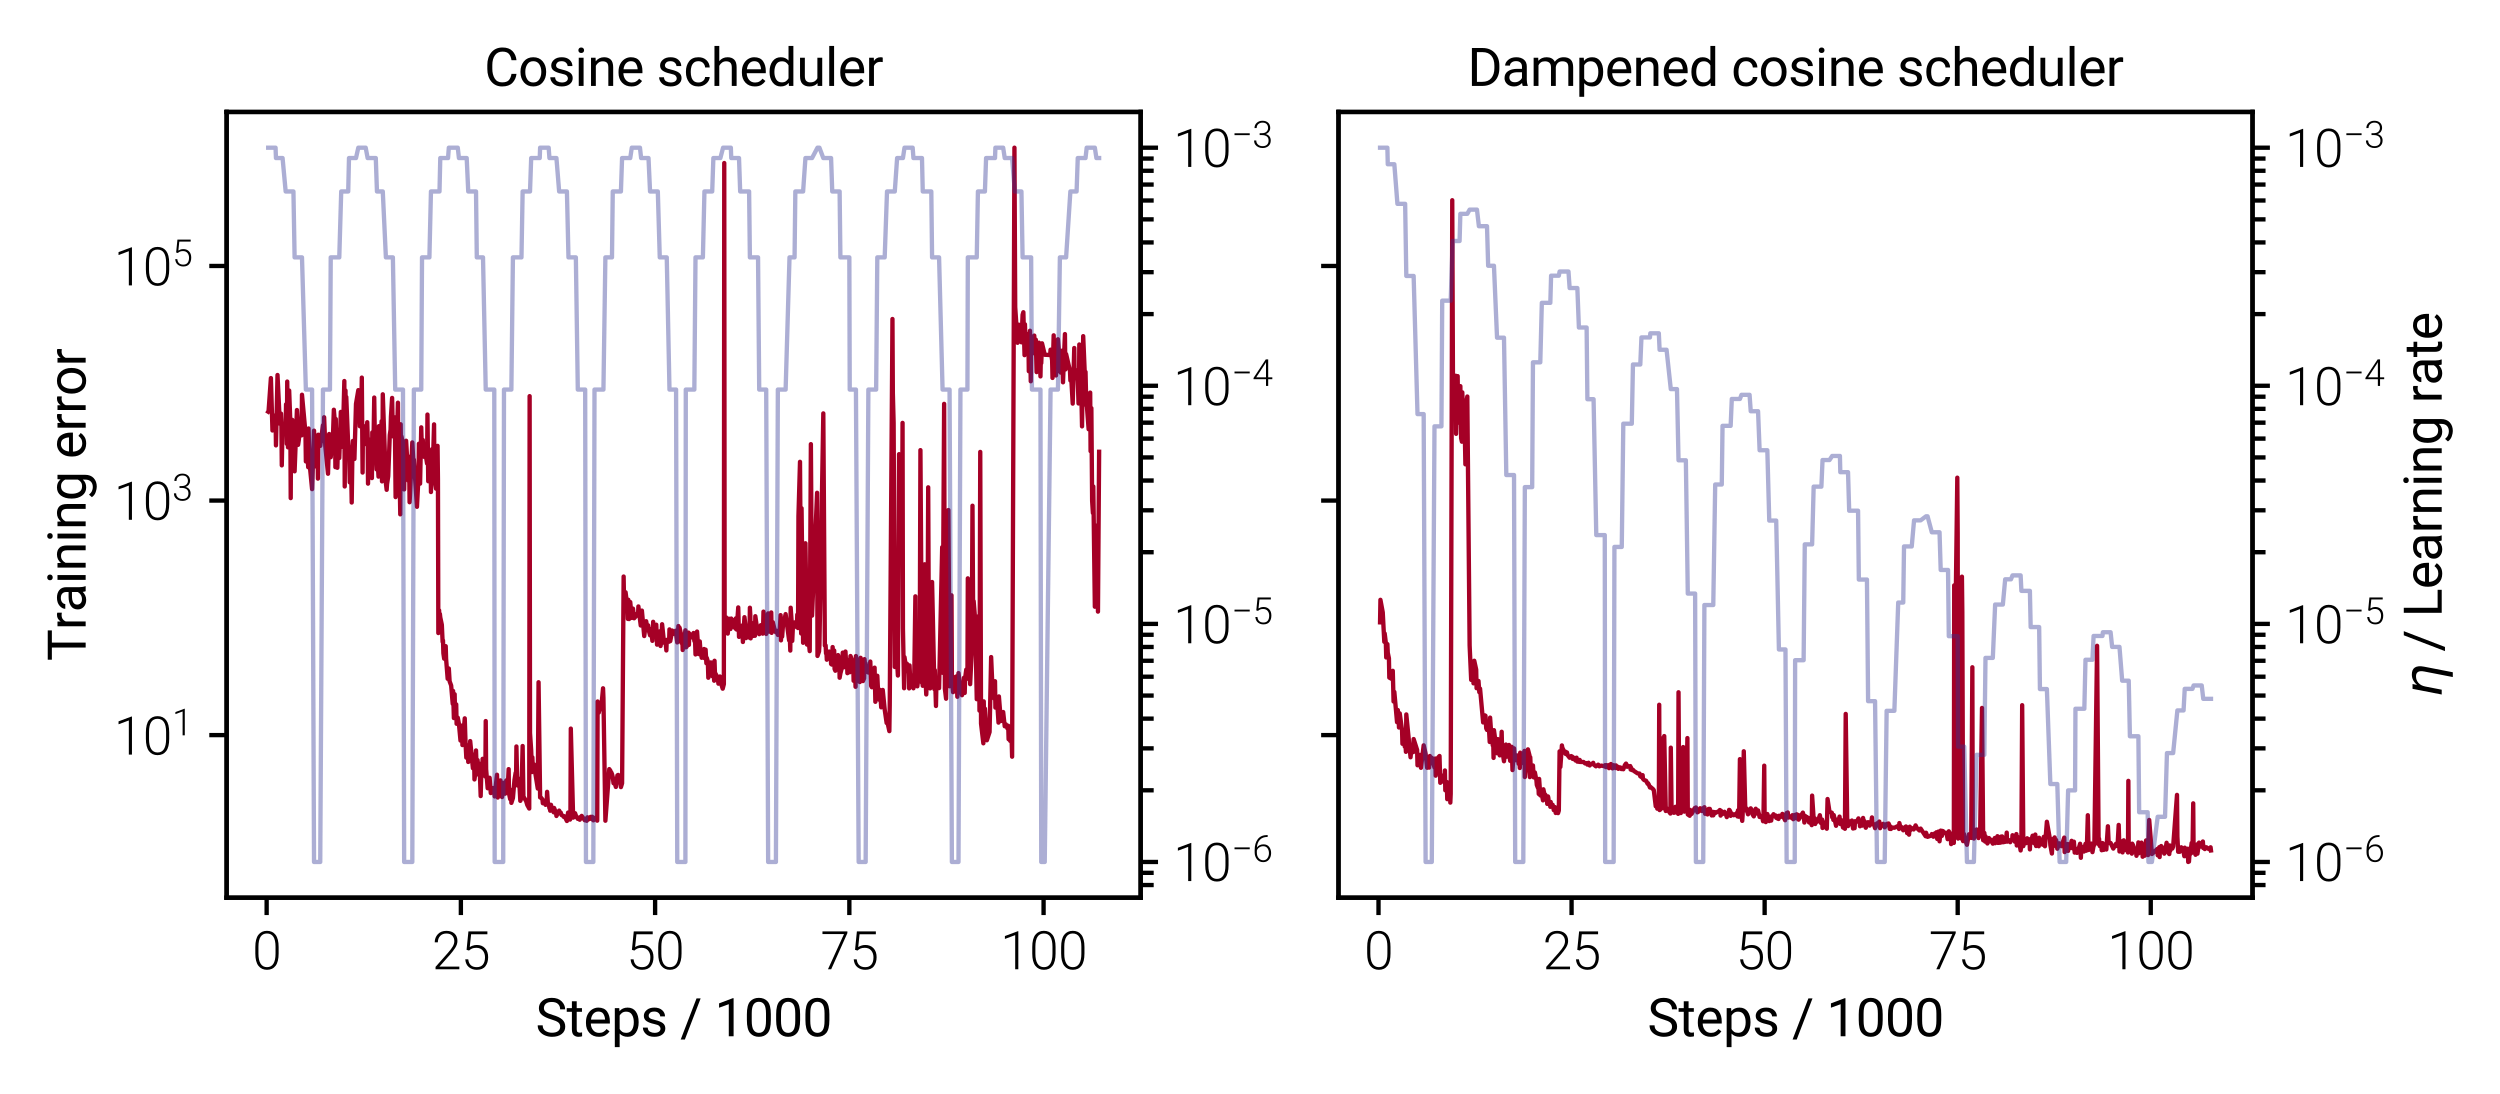 <?xml version="1.0" encoding="utf-8" standalone="no"?>
<!DOCTYPE svg PUBLIC "-//W3C//DTD SVG 1.1//EN"
  "http://www.w3.org/Graphics/SVG/1.1/DTD/svg11.dtd">
<svg xmlns:xlink="http://www.w3.org/1999/xlink" width="576pt" height="252pt" viewBox="0 0 576 252" xmlns="http://www.w3.org/2000/svg" version="1.1">
 <defs>
  <style type="text/css">*{stroke-linejoin: round; stroke-linecap: butt}</style>
 </defs>
 <g id="figure_1">
  <g id="patch_1">
   <path d="M 0 252 
L 576 252 
L 576 0 
L 0 0 
L 0 252 
z
" style="fill: none"/>
  </g>
  <g id="axes_1">
   <g id="patch_2">
    <path d="M 52.218 206.825 
L 262.81 206.825 
L 262.81 25.8 
L 52.218 25.8 
L 52.218 206.825 
z
" style="fill: none"/>
   </g>
   <g id="matplotlib.axis_1">
    <g id="xtick_1">
     <g id="line2d_1">
      <defs>
       <path id="m9f4a1bf06d" d="M 0 0 
L 0 4 
" style="stroke: #000000"/>
      </defs>
      <g>
       <use xlink:href="#m9f4a1bf06d" x="61.434" y="206.825" style="stroke: #000000"/>
      </g>
     </g>
     <g id="text_1">
      <!-- 0 -->
      <g transform="translate(58.106 223.325)scale(0.12 -0.12)">
       <defs>
        <path id="Roboto-Light-30" d="M 3172 2666 
L 3172 1900 
Q 3172 897 2805 417 
Q 2438 -63 1778 -63 
Q 1125 -63 750 417 
Q 375 897 375 1900 
L 375 2666 
Q 375 3666 747 4141 
Q 1119 4616 1772 4616 
Q 2431 4616 2801 4141 
Q 3172 3666 3172 2666 
z
M 2800 1856 
L 2800 2713 
Q 2800 4297 1772 4297 
Q 750 4297 750 2713 
L 750 1856 
Q 750 1091 1009 673 
Q 1269 256 1778 256 
Q 2294 256 2547 673 
Q 2800 1091 2800 1856 
z
" transform="scale(0.016)"/>
       </defs>
       <use xlink:href="#Roboto-Light-30"/>
      </g>
     </g>
    </g>
    <g id="xtick_2">
     <g id="line2d_2">
      <g>
       <use xlink:href="#m9f4a1bf06d" x="106.185" y="206.825" style="stroke: #000000"/>
      </g>
     </g>
     <g id="text_2">
      <!-- 25 -->
      <g transform="translate(99.529 223.325)scale(0.12 -0.12)">
       <defs>
        <path id="Roboto-Light-32" d="M 3281 319 
L 3281 0 
L 428 0 
L 428 291 
L 1919 1978 
Q 2338 2453 2508 2764 
Q 2678 3075 2678 3359 
Q 2678 3772 2434 4033 
Q 2191 4294 1728 4294 
Q 1253 4294 978 3995 
Q 703 3697 703 3238 
L 328 3238 
Q 328 3803 700 4208 
Q 1072 4613 1728 4613 
Q 2344 4613 2698 4289 
Q 3053 3966 3053 3394 
Q 3053 2981 2779 2562 
Q 2506 2144 2159 1750 
L 888 319 
L 3281 319 
z
" transform="scale(0.016)"/>
        <path id="Roboto-Light-35" d="M 978 2250 
L 684 2334 
L 906 4550 
L 3181 4550 
L 3181 4203 
L 1228 4203 
L 1066 2666 
Q 1181 2750 1409 2834 
Q 1638 2919 1922 2919 
Q 2531 2919 2901 2525 
Q 3272 2131 3272 1450 
Q 3272 797 2945 367 
Q 2619 -63 1909 -63 
Q 1369 -63 975 246 
Q 581 556 525 1197 
L 884 1197 
Q 991 256 1909 256 
Q 2394 256 2645 565 
Q 2897 875 2897 1444 
Q 2897 1925 2626 2251 
Q 2356 2578 1856 2578 
Q 1531 2578 1337 2489 
Q 1144 2400 978 2250 
z
" transform="scale(0.016)"/>
       </defs>
       <use xlink:href="#Roboto-Light-32"/>
       <use xlink:href="#Roboto-Light-35" x="55.469"/>
      </g>
     </g>
    </g>
    <g id="xtick_3">
     <g id="line2d_3">
      <g>
       <use xlink:href="#m9f4a1bf06d" x="150.937" y="206.825" style="stroke: #000000"/>
      </g>
     </g>
     <g id="text_3">
      <!-- 50 -->
      <g transform="translate(144.281 223.325)scale(0.12 -0.12)">
       <use xlink:href="#Roboto-Light-35"/>
       <use xlink:href="#Roboto-Light-30" x="55.469"/>
      </g>
     </g>
    </g>
    <g id="xtick_4">
     <g id="line2d_4">
      <g>
       <use xlink:href="#m9f4a1bf06d" x="195.689" y="206.825" style="stroke: #000000"/>
      </g>
     </g>
     <g id="text_4">
      <!-- 75 -->
      <g transform="translate(189.032 223.325)scale(0.12 -0.12)">
       <defs>
        <path id="Roboto-Light-37" d="M 3231 4550 
L 3231 4338 
L 1288 0 
L 900 0 
L 2828 4231 
L 241 4231 
L 241 4550 
L 3231 4550 
z
" transform="scale(0.016)"/>
       </defs>
       <use xlink:href="#Roboto-Light-37"/>
       <use xlink:href="#Roboto-Light-35" x="55.469"/>
      </g>
     </g>
    </g>
    <g id="xtick_5">
     <g id="line2d_5">
      <g>
       <use xlink:href="#m9f4a1bf06d" x="240.44" y="206.825" style="stroke: #000000"/>
      </g>
     </g>
     <g id="text_5">
      <!-- 100 -->
      <g transform="translate(230.456 223.325)scale(0.12 -0.12)">
       <defs>
        <path id="Roboto-Light-31" d="M 2169 4569 
L 2169 0 
L 1794 0 
L 1794 4100 
L 559 3641 
L 559 3991 
L 2106 4569 
L 2169 4569 
z
" transform="scale(0.016)"/>
       </defs>
       <use xlink:href="#Roboto-Light-31"/>
       <use xlink:href="#Roboto-Light-30" x="55.469"/>
       <use xlink:href="#Roboto-Light-30" x="110.938"/>
      </g>
     </g>
    </g>
    <g id="text_6">
     <!-- Steps / 1000 -->
     <g transform="translate(123.398 238.762)scale(0.12 -0.12)">
      <defs>
       <path id="Roboto-Regular-53" d="M 2953 1150 
Q 2953 1469 2734 1656 
Q 2516 1844 1872 2031 
Q 1197 2228 797 2536 
Q 397 2844 397 3375 
Q 397 3906 820 4259 
Q 1244 4613 1944 4613 
Q 2713 4613 3130 4191 
Q 3547 3769 3547 3238 
L 2947 3238 
Q 2947 3619 2700 3869 
Q 2453 4119 1944 4119 
Q 1463 4119 1231 3908 
Q 1000 3697 1000 3381 
Q 1000 3094 1251 2903 
Q 1503 2713 2066 2556 
Q 2838 2338 3198 2013 
Q 3559 1688 3559 1156 
Q 3559 600 3125 268 
Q 2691 -63 1972 -63 
Q 1553 -63 1158 93 
Q 763 250 508 558 
Q 253 866 253 1319 
L 853 1319 
Q 853 853 1193 640 
Q 1534 428 1972 428 
Q 2444 428 2698 623 
Q 2953 819 2953 1150 
z
" transform="scale(0.016)"/>
       <path id="Roboto-Regular-74" d="M 1872 0 
Q 1803 -22 1692 -42 
Q 1581 -63 1425 -63 
Q 1103 -63 875 134 
Q 647 331 647 841 
L 647 2938 
L 28 2938 
L 28 3381 
L 647 3381 
L 647 4203 
L 1225 4203 
L 1225 3381 
L 1856 3381 
L 1856 2938 
L 1225 2938 
L 1225 838 
Q 1225 578 1337 506 
Q 1450 434 1597 434 
Q 1669 434 1748 448 
Q 1828 463 1869 472 
L 1872 0 
z
" transform="scale(0.016)"/>
       <path id="Roboto-Regular-65" d="M 3116 591 
Q 2950 341 2647 139 
Q 2344 -63 1844 -63 
Q 1138 -63 714 396 
Q 291 856 291 1572 
L 291 1703 
Q 291 2256 502 2645 
Q 713 3034 1050 3239 
Q 1388 3444 1769 3444 
Q 2494 3444 2826 2970 
Q 3159 2497 3159 1788 
L 3159 1528 
L 872 1528 
Q 884 1063 1148 736 
Q 1413 409 1875 409 
Q 2181 409 2393 534 
Q 2606 659 2766 869 
L 3116 591 
z
M 1769 2969 
Q 1425 2969 1187 2719 
Q 950 2469 891 2000 
L 2581 2000 
L 2581 2044 
Q 2559 2381 2386 2675 
Q 2213 2969 1769 2969 
z
" transform="scale(0.016)"/>
       <path id="Roboto-Regular-70" d="M 1984 -63 
Q 1375 -63 1019 328 
L 1019 -1300 
L 438 -1300 
L 438 3381 
L 969 3381 
L 997 3009 
Q 1353 3444 1975 3444 
Q 2616 3444 2956 2969 
Q 3297 2494 3297 1719 
L 3297 1653 
Q 3297 913 2955 425 
Q 2613 -63 1984 -63 
z
M 1806 2956 
Q 1513 2956 1322 2823 
Q 1131 2691 1019 2491 
L 1019 872 
Q 1134 672 1323 542 
Q 1513 413 1813 413 
Q 2281 413 2498 781 
Q 2716 1150 2716 1653 
L 2716 1719 
Q 2716 2222 2498 2589 
Q 2281 2956 1806 2956 
z
" transform="scale(0.016)"/>
       <path id="Roboto-Regular-73" d="M 2409 897 
Q 2409 1084 2270 1232 
Q 2131 1381 1631 1481 
Q 1066 1600 739 1819 
Q 413 2038 413 2456 
Q 413 2856 755 3150 
Q 1097 3444 1666 3444 
Q 2272 3444 2612 3134 
Q 2953 2825 2953 2388 
L 2375 2388 
Q 2375 2597 2190 2783 
Q 2006 2969 1666 2969 
Q 1306 2969 1150 2812 
Q 994 2656 994 2472 
Q 994 2284 1144 2170 
Q 1294 2056 1772 1950 
Q 2394 1806 2691 1578 
Q 2988 1350 2988 941 
Q 2988 494 2630 215 
Q 2272 -63 1681 -63 
Q 1009 -63 653 281 
Q 297 625 297 1044 
L 878 1044 
Q 897 684 1155 548 
Q 1413 413 1681 413 
Q 2034 413 2221 550 
Q 2409 688 2409 897 
z
" transform="scale(0.016)"/>
       <path id="Roboto-Regular-20" transform="scale(0.016)"/>
       <path id="Roboto-Regular-2f" d="M 2453 4550 
L 556 -391 
L 59 -391 
L 1959 4550 
L 2453 4550 
z
" transform="scale(0.016)"/>
       <path id="Roboto-Regular-31" d="M 2278 4575 
L 2278 0 
L 1700 0 
L 1700 3853 
L 534 3428 
L 534 3950 
L 2188 4575 
L 2278 4575 
z
" transform="scale(0.016)"/>
       <path id="Roboto-Regular-30" d="M 3234 2638 
L 3234 1944 
Q 3234 825 2848 381 
Q 2463 -63 1800 -63 
Q 1147 -63 753 381 
Q 359 825 359 1944 
L 359 2638 
Q 359 3753 750 4183 
Q 1141 4613 1794 4613 
Q 2456 4613 2845 4183 
Q 3234 3753 3234 2638 
z
M 2653 1850 
L 2653 2734 
Q 2653 3503 2434 3822 
Q 2216 4141 1794 4141 
Q 1381 4141 1161 3822 
Q 941 3503 941 2734 
L 941 1850 
Q 941 1088 1164 750 
Q 1388 413 1800 413 
Q 2225 413 2439 750 
Q 2653 1088 2653 1850 
z
" transform="scale(0.016)"/>
      </defs>
      <use xlink:href="#Roboto-Regular-53"/>
      <use xlink:href="#Roboto-Regular-74" x="59.375"/>
      <use xlink:href="#Roboto-Regular-65" x="92.09"/>
      <use xlink:href="#Roboto-Regular-70" x="145.117"/>
      <use xlink:href="#Roboto-Regular-73" x="201.27"/>
      <use xlink:href="#Roboto-Regular-20" x="252.881"/>
      <use xlink:href="#Roboto-Regular-2f" x="277.686"/>
      <use xlink:href="#Roboto-Regular-20" x="318.945"/>
      <use xlink:href="#Roboto-Regular-31" x="343.75"/>
      <use xlink:href="#Roboto-Regular-30" x="399.951"/>
      <use xlink:href="#Roboto-Regular-30" x="456.152"/>
      <use xlink:href="#Roboto-Regular-30" x="512.354"/>
     </g>
    </g>
   </g>
   <g id="matplotlib.axis_2">
    <g id="ytick_1">
     <g id="line2d_6">
      <defs>
       <path id="m453e47635a" d="M 0 0 
L -4 0 
" style="stroke: #000000"/>
      </defs>
      <g>
       <use xlink:href="#m453e47635a" x="52.218" y="169.37" style="stroke: #000000"/>
      </g>
     </g>
     <g id="text_7">
      <!-- $\mathdefault{10^{1}}$ -->
      <g transform="translate(26.238 173.87)scale(0.12 -0.12)">
       <use xlink:href="#Roboto-Light-31" transform="translate(0 0.047)"/>
       <use xlink:href="#Roboto-Light-30" transform="translate(55.469 0.047)"/>
       <use xlink:href="#Roboto-Light-31" transform="translate(111.862 37.027)scale(0.7)"/>
      </g>
     </g>
    </g>
    <g id="ytick_2">
     <g id="line2d_7">
      <g>
       <use xlink:href="#m453e47635a" x="52.218" y="115.326" style="stroke: #000000"/>
      </g>
     </g>
     <g id="text_8">
      <!-- $\mathdefault{10^{3}}$ -->
      <g transform="translate(26.238 119.826)scale(0.12 -0.12)">
       <defs>
        <path id="Roboto-Light-33" d="M 1641 2159 
L 1263 2159 
L 1263 2481 
L 1641 2481 
Q 2166 2481 2436 2740 
Q 2706 3000 2706 3366 
Q 2706 3775 2473 4034 
Q 2241 4294 1750 4294 
Q 1322 4294 1036 4042 
Q 750 3791 750 3356 
L 378 3356 
Q 378 3909 768 4261 
Q 1159 4613 1750 4613 
Q 2350 4613 2714 4284 
Q 3078 3956 3078 3353 
Q 3078 3047 2881 2761 
Q 2684 2475 2300 2331 
Q 2750 2209 2956 1914 
Q 3163 1619 3163 1238 
Q 3163 616 2766 276 
Q 2369 -63 1766 -63 
Q 1397 -63 1064 81 
Q 731 225 520 512 
Q 309 800 309 1234 
L 684 1234 
Q 684 800 986 528 
Q 1288 256 1766 256 
Q 2250 256 2520 506 
Q 2791 756 2791 1225 
Q 2791 1719 2472 1939 
Q 2153 2159 1641 2159 
z
" transform="scale(0.016)"/>
       </defs>
       <use xlink:href="#Roboto-Light-31" transform="translate(0 0.566)"/>
       <use xlink:href="#Roboto-Light-30" transform="translate(55.469 0.566)"/>
       <use xlink:href="#Roboto-Light-33" transform="translate(111.862 37.545)scale(0.7)"/>
      </g>
     </g>
    </g>
    <g id="ytick_3">
     <g id="line2d_8">
      <g>
       <use xlink:href="#m453e47635a" x="52.218" y="61.282" style="stroke: #000000"/>
      </g>
     </g>
     <g id="text_9">
      <!-- $\mathdefault{10^{5}}$ -->
      <g transform="translate(26.238 65.782)scale(0.12 -0.12)">
       <use xlink:href="#Roboto-Light-31" transform="translate(0 0.255)"/>
       <use xlink:href="#Roboto-Light-30" transform="translate(55.469 0.255)"/>
       <use xlink:href="#Roboto-Light-35" transform="translate(111.862 37.234)scale(0.7)"/>
      </g>
     </g>
    </g>
    <g id="text_10">
     <!-- Training error -->
     <g transform="translate(19.736 152.296)rotate(-90)scale(0.12 -0.12)">
      <defs>
       <path id="Roboto-Regular-54" d="M 156 4056 
L 156 4550 
L 3672 4550 
L 3672 4056 
L 2209 4056 
L 2209 0 
L 1616 0 
L 1616 4056 
L 156 4056 
z
" transform="scale(0.016)"/>
       <path id="Roboto-Regular-72" d="M 1791 2888 
Q 1494 2888 1303 2755 
Q 1113 2622 1019 2400 
L 1019 0 
L 441 0 
L 441 3381 
L 1003 3381 
L 1016 2994 
Q 1144 3200 1342 3322 
Q 1541 3444 1819 3444 
Q 1981 3444 2075 3400 
L 2072 2863 
Q 1944 2888 1791 2888 
z
" transform="scale(0.016)"/>
       <path id="Roboto-Regular-61" d="M 2528 0 
Q 2472 122 2447 356 
Q 2284 184 2040 60 
Q 1797 -63 1484 -63 
Q 966 -63 653 228 
Q 341 519 341 941 
Q 341 1484 753 1767 
Q 1166 2050 1863 2050 
L 2434 2050 
L 2434 2319 
Q 2434 2619 2254 2798 
Q 2075 2978 1722 2978 
Q 1394 2978 1192 2817 
Q 991 2656 991 2444 
L 413 2444 
Q 413 2806 778 3125 
Q 1144 3444 1756 3444 
Q 2306 3444 2659 3162 
Q 3013 2881 3013 2313 
L 3013 738 
Q 3013 569 3042 378 
Q 3072 188 3131 50 
L 3131 0 
L 2528 0 
z
M 1569 444 
Q 1881 444 2111 600 
Q 2341 756 2434 947 
L 2434 1644 
L 1956 1644 
Q 922 1644 922 1019 
Q 922 778 1084 611 
Q 1247 444 1569 444 
z
" transform="scale(0.016)"/>
       <path id="Roboto-Regular-69" d="M 444 4278 
Q 444 4419 530 4516 
Q 616 4613 784 4613 
Q 950 4613 1039 4516 
Q 1128 4419 1128 4278 
Q 1128 4144 1039 4048 
Q 950 3953 784 3953 
Q 616 3953 530 4048 
Q 444 4144 444 4278 
z
M 1069 3381 
L 1069 0 
L 488 0 
L 488 3381 
L 1069 3381 
z
" transform="scale(0.016)"/>
       <path id="Roboto-Regular-6e" d="M 1844 2956 
Q 1566 2956 1353 2806 
Q 1141 2656 1019 2416 
L 1019 0 
L 441 0 
L 441 3381 
L 988 3381 
L 1006 2959 
Q 1391 3444 2016 3444 
Q 2516 3444 2808 3162 
Q 3100 2881 3100 2216 
L 3100 0 
L 2519 0 
L 2519 2222 
Q 2519 2619 2345 2787 
Q 2172 2956 1844 2956 
z
" transform="scale(0.016)"/>
       <path id="Roboto-Regular-67" d="M 3156 72 
Q 3156 -600 2756 -967 
Q 2356 -1334 1725 -1334 
Q 1463 -1334 1081 -1206 
Q 700 -1078 472 -747 
L 775 -403 
Q 988 -663 1219 -761 
Q 1450 -859 1681 -859 
Q 2091 -859 2334 -629 
Q 2578 -400 2578 44 
L 2578 341 
Q 2234 -63 1631 -63 
Q 1022 -63 662 425 
Q 303 913 303 1653 
L 303 1719 
Q 303 2494 661 2969 
Q 1019 3444 1638 3444 
Q 2259 3444 2603 3006 
L 2631 3381 
L 3156 3381 
L 3156 72 
z
M 881 1653 
Q 881 1150 1092 789 
Q 1303 428 1772 428 
Q 2081 428 2273 568 
Q 2466 709 2578 928 
L 2578 2469 
Q 2469 2678 2275 2817 
Q 2081 2956 1778 2956 
Q 1306 2956 1093 2589 
Q 881 2222 881 1719 
L 881 1653 
z
" transform="scale(0.016)"/>
       <path id="Roboto-Regular-6f" d="M 288 1653 
L 288 1725 
Q 288 2459 700 2951 
Q 1113 3444 1822 3444 
Q 2538 3444 2952 2951 
Q 3366 2459 3366 1725 
L 3366 1653 
Q 3366 919 2952 428 
Q 2538 -63 1828 -63 
Q 1116 -63 702 428 
Q 288 919 288 1653 
z
M 866 1725 
L 866 1653 
Q 866 1150 1105 781 
Q 1344 413 1828 413 
Q 2303 413 2543 781 
Q 2784 1150 2784 1653 
L 2784 1725 
Q 2784 2222 2543 2595 
Q 2303 2969 1822 2969 
Q 1344 2969 1105 2595 
Q 866 2222 866 1725 
z
" transform="scale(0.016)"/>
      </defs>
      <use xlink:href="#Roboto-Regular-54"/>
      <use xlink:href="#Roboto-Regular-72" x="59.668"/>
      <use xlink:href="#Roboto-Regular-61" x="93.555"/>
      <use xlink:href="#Roboto-Regular-69" x="147.949"/>
      <use xlink:href="#Roboto-Regular-6e" x="172.266"/>
      <use xlink:href="#Roboto-Regular-69" x="227.49"/>
      <use xlink:href="#Roboto-Regular-6e" x="251.807"/>
      <use xlink:href="#Roboto-Regular-67" x="307.031"/>
      <use xlink:href="#Roboto-Regular-20" x="363.184"/>
      <use xlink:href="#Roboto-Regular-65" x="387.988"/>
      <use xlink:href="#Roboto-Regular-72" x="441.016"/>
      <use xlink:href="#Roboto-Regular-72" x="474.902"/>
      <use xlink:href="#Roboto-Regular-6f" x="508.789"/>
      <use xlink:href="#Roboto-Regular-72" x="565.82"/>
     </g>
    </g>
   </g>
   <g id="line2d_9">
    <path d="M 61.79 94.858 
L 61.879 94.714 
L 62.416 87.111 
L 62.774 99.18 
L 63.132 95.814 
L 63.222 98.666 
L 63.311 96.066 
L 63.49 95.665 
L 63.58 102.617 
L 63.938 86.402 
L 64.475 97.617 
L 64.743 95.294 
L 64.833 97.396 
L 64.923 107.219 
L 65.102 97.624 
L 65.728 98.778 
L 65.818 97.927 
L 65.907 93.156 
L 66.086 102.269 
L 66.176 87.914 
L 66.355 103.066 
L 66.623 89.98 
L 66.892 97.17 
L 66.981 114.762 
L 67.071 97.765 
L 67.16 106.24 
L 67.339 96.735 
L 67.429 101.874 
L 67.518 101.868 
L 67.608 101.149 
L 67.787 100.765 
L 67.876 108.595 
L 68.413 94.474 
L 68.592 97.196 
L 68.682 102.488 
L 68.861 101.276 
L 69.129 97.963 
L 69.487 100.308 
L 69.577 90.949 
L 70.382 99.714 
L 70.472 106.315 
L 70.74 102.391 
L 71.009 107.637 
L 71.098 98.726 
L 71.277 106.26 
L 71.904 112.69 
L 72.351 99.222 
L 72.709 107.453 
L 72.799 105.628 
L 72.978 106.898 
L 73.157 102.446 
L 73.246 110.271 
L 73.336 100.159 
L 73.694 100.867 
L 73.783 102.734 
L 74.41 97.983 
L 74.589 101.59 
L 74.678 96.14 
L 74.947 102.737 
L 75.573 109.151 
L 75.842 99.992 
L 76.2 105.341 
L 76.737 99.807 
L 76.916 94.406 
L 77.184 97.666 
L 77.274 107.635 
L 77.363 96.539 
L 77.453 104.169 
L 77.632 99.898 
L 77.721 107.776 
L 77.99 99.031 
L 78.08 100.536 
L 78.169 105.525 
L 78.527 94.908 
L 78.617 97.181 
L 78.706 102.964 
L 78.975 101.771 
L 79.333 87.791 
L 79.422 112.083 
L 79.601 89.975 
L 79.691 99.805 
L 79.78 91.457 
L 80.228 102.656 
L 80.407 103.319 
L 80.586 111.143 
L 80.854 105.221 
L 81.033 115.777 
L 81.212 103.026 
L 81.302 101.596 
L 81.391 101.844 
L 81.57 102.137 
L 81.66 105.741 
L 82.018 93.071 
L 82.555 89.891 
L 82.734 96.887 
L 82.823 94.829 
L 82.913 98.206 
L 83.092 98.174 
L 83.181 97.411 
L 83.36 87.003 
L 83.539 108.874 
L 83.629 98.031 
L 84.076 98.851 
L 84.166 98.356 
L 84.255 102.312 
L 84.613 97.277 
L 84.703 100.527 
L 84.792 111.427 
L 84.971 101.206 
L 85.687 110.147 
L 85.777 99.625 
L 86.045 102.375 
L 86.224 91.598 
L 86.403 103.458 
L 86.582 103.806 
L 86.761 108.142 
L 86.851 106.863 
L 87.03 106.677 
L 87.209 109.812 
L 87.298 98.187 
L 87.477 105.838 
L 87.925 97.042 
L 88.014 110.908 
L 88.104 105.962 
L 88.193 90.85 
L 88.909 111.356 
L 89.088 112.853 
L 89.178 111.517 
L 89.446 109.725 
L 89.804 100.249 
L 89.983 99.019 
L 90.073 95.987 
L 90.341 91.685 
L 90.52 100.534 
L 90.968 96.153 
L 91.147 114.529 
L 91.236 108.255 
L 91.684 92.785 
L 91.774 108.452 
L 91.953 103.169 
L 92.221 118.506 
L 92.311 97.752 
L 92.4 104.834 
L 92.49 100.56 
L 92.669 101.448 
L 92.848 108.79 
L 93.027 102.734 
L 93.116 112.758 
L 93.206 106.534 
L 93.564 101.548 
L 94.101 110.751 
L 94.19 105.233 
L 94.28 107.821 
L 94.369 115.712 
L 94.459 114.178 
L 94.996 101.937 
L 95.264 106.98 
L 95.354 105.908 
L 96.07 116.765 
L 96.428 109.63 
L 96.517 102.233 
L 96.607 110.997 
L 96.696 109.002 
L 96.786 111.43 
L 97.054 98.466 
L 97.233 105.101 
L 97.412 101.367 
L 97.502 103.71 
L 97.681 105.238 
L 98.039 104.735 
L 98.128 105.092 
L 98.397 106.794 
L 98.486 95.515 
L 98.665 110.876 
L 98.934 105.491 
L 99.202 104.462 
L 99.292 113.361 
L 99.56 103.472 
L 99.65 110.214 
L 100.008 97.775 
L 100.097 109.866 
L 100.455 112.58 
L 100.545 103.255 
L 100.724 111.11 
L 100.813 102.726 
L 100.903 110.371 
L 100.992 145.852 
L 101.171 140.624 
L 101.261 143.943 
L 101.35 141.446 
L 101.44 142.251 
L 101.798 143.959 
L 101.977 147.872 
L 102.066 147.557 
L 102.156 150.515 
L 102.335 151.758 
L 102.693 148.878 
L 102.782 151.828 
L 103.14 156.386 
L 103.23 154.613 
L 103.409 154.024 
L 103.588 156.965 
L 103.946 157.938 
L 104.304 162.166 
L 104.393 159.196 
L 104.573 165.437 
L 104.752 159.945 
L 104.841 164.174 
L 105.02 164.227 
L 105.11 162.287 
L 105.199 166.756 
L 105.289 165.51 
L 105.468 165.351 
L 105.736 166.777 
L 106.094 170.62 
L 106.363 168.66 
L 106.452 167.171 
L 106.542 171.664 
L 107.079 165.509 
L 107.258 171.203 
L 107.437 174.555 
L 107.526 171.655 
L 107.795 172.983 
L 107.884 175.553 
L 107.974 172.573 
L 108.063 175.167 
L 108.332 170.746 
L 108.958 176.993 
L 109.227 173.86 
L 109.316 179.58 
L 109.495 178.285 
L 109.585 178.495 
L 109.674 172.909 
L 109.853 178.435 
L 110.032 175.124 
L 110.211 178.091 
L 110.39 178.077 
L 110.48 175.957 
L 110.748 183.409 
L 110.927 176.692 
L 111.106 178.055 
L 111.196 174.837 
L 111.285 177.463 
L 111.822 178.906 
L 111.912 166.133 
L 112.001 177.233 
L 112.359 181.611 
L 112.807 179.197 
L 113.075 182.722 
L 113.433 181.581 
L 113.791 181.571 
L 113.97 183.497 
L 114.507 178.504 
L 114.686 183.749 
L 114.865 182.573 
L 114.955 180.775 
L 115.134 182.481 
L 115.313 179.812 
L 115.402 181.131 
L 115.492 180.727 
L 115.671 183.638 
L 116.118 180.34 
L 116.387 182.866 
L 116.476 180.803 
L 116.655 179.811 
L 116.834 181.823 
L 117.013 180.858 
L 117.192 177.208 
L 117.282 182.879 
L 117.55 184.126 
L 117.729 182 
L 117.819 184.983 
L 118.177 183.864 
L 118.535 179.713 
L 118.804 178.057 
L 118.893 179.755 
L 118.983 171.987 
L 119.162 180.14 
L 119.251 180.985 
L 119.609 179.448 
L 119.878 184.512 
L 119.967 184.318 
L 120.146 182.418 
L 120.415 171.882 
L 120.594 183.517 
L 121.22 184.566 
L 121.489 185.475 
L 121.936 186.288 
L 122.026 91.276 
L 122.115 168.888 
L 122.384 172.898 
L 122.563 177.878 
L 122.652 174.481 
L 122.742 176.332 
L 123.01 176.101 
L 123.905 181.682 
L 124.084 157.189 
L 124.442 183.728 
L 124.621 183.746 
L 124.979 184.199 
L 125.069 185.064 
L 125.248 184.46 
L 125.516 184.654 
L 125.695 185.432 
L 125.964 184.549 
L 126.053 182.44 
L 126.232 185.067 
L 126.411 185.229 
L 126.59 186.23 
L 126.68 186.16 
L 126.769 186.791 
L 126.948 185.43 
L 127.127 186.298 
L 127.575 187.158 
L 127.664 186.152 
L 128.112 187.288 
L 128.201 187.997 
L 128.828 186.764 
L 129.096 187.343 
L 129.186 187.216 
L 129.365 187.766 
L 129.812 188.021 
L 129.902 188.215 
L 129.991 188.049 
L 130.26 188.3 
L 130.349 188.622 
L 130.618 189.161 
L 130.886 187.218 
L 130.976 188.614 
L 131.245 188.466 
L 131.334 188.835 
L 131.424 188.48 
L 131.513 167.87 
L 132.05 188.38 
L 132.319 188.228 
L 132.498 187.367 
L 132.677 187.9 
L 133.124 188.664 
L 133.482 188.604 
L 133.572 188.868 
L 133.661 188.278 
L 133.751 188.625 
L 134.019 187.981 
L 134.735 188.992 
L 135.004 188.631 
L 135.183 189.11 
L 135.362 188.307 
L 135.63 188.77 
L 136.078 188.209 
L 136.257 188.688 
L 136.346 188.561 
L 136.436 188.181 
L 136.615 188.376 
L 136.704 189 
L 137.152 188.422 
L 137.599 189.078 
L 137.689 161.626 
L 137.957 164.179 
L 138.226 162.604 
L 138.494 163.401 
L 138.942 158.585 
L 139.031 160.809 
L 139.479 189.094 
L 140.374 177.203 
L 140.642 177.587 
L 140.732 178.434 
L 140.821 177.926 
L 141 178.325 
L 141.179 179.058 
L 141.358 180.459 
L 141.627 180.429 
L 141.895 181.313 
L 142.253 178.649 
L 142.432 178.544 
L 142.79 180.176 
L 142.969 180.442 
L 143.059 181.348 
L 143.327 180.461 
L 143.685 132.835 
L 143.775 138.074 
L 143.954 139.115 
L 144.133 136.464 
L 144.581 139.967 
L 144.67 142.601 
L 144.76 138.185 
L 144.849 138.82 
L 144.939 142.632 
L 145.028 138.818 
L 145.207 138.716 
L 145.565 142.363 
L 145.834 140.222 
L 146.102 142.452 
L 146.46 142.025 
L 146.729 141.446 
L 146.997 141.854 
L 147.087 139.726 
L 147.624 144.115 
L 147.892 140.684 
L 148.429 146.542 
L 148.877 143.123 
L 149.145 144.799 
L 149.324 144.073 
L 149.414 144.98 
L 149.772 146.378 
L 149.951 144.928 
L 150.13 145.943 
L 150.309 147.646 
L 150.488 143.268 
L 150.577 146.557 
L 150.667 144.499 
L 150.846 145.348 
L 150.935 146.55 
L 151.204 143.932 
L 151.383 148.527 
L 151.472 145.933 
L 151.562 148.3 
L 152.009 145.458 
L 152.188 148.842 
L 152.367 147.889 
L 152.546 143.826 
L 152.994 148.085 
L 153.352 147.903 
L 153.531 149.86 
L 153.62 147.429 
L 154.157 147.845 
L 154.247 145.017 
L 154.336 145.461 
L 154.426 147.714 
L 154.873 145.28 
L 155.052 146.076 
L 155.142 145.877 
L 155.679 145.321 
L 156.037 148.009 
L 156.305 144.243 
L 156.395 146.982 
L 156.574 144.619 
L 156.842 145.887 
L 157.021 148.145 
L 157.2 146.976 
L 157.29 149.759 
L 157.559 146.963 
L 157.648 147.136 
L 157.917 145.221 
L 158.006 149.139 
L 158.185 149.046 
L 158.364 146.058 
L 158.633 145.755 
L 158.722 148.577 
L 158.812 145.969 
L 159.17 146.887 
L 159.796 145.84 
L 159.975 147.651 
L 160.154 147.998 
L 160.244 150.781 
L 160.602 145.508 
L 160.96 150.7 
L 161.049 150.214 
L 161.228 147.784 
L 161.407 150.287 
L 161.676 151.553 
L 161.855 150.894 
L 161.944 151.197 
L 162.213 149.53 
L 162.302 151.628 
L 162.571 149.677 
L 162.75 152.815 
L 162.839 151.57 
L 163.018 152.19 
L 163.108 153.133 
L 163.197 156.153 
L 163.466 153.334 
L 163.734 152.623 
L 164.003 152.685 
L 164.092 155.778 
L 164.361 153.261 
L 164.54 156.837 
L 164.629 152.243 
L 164.719 154.964 
L 165.345 156.116 
L 165.524 157.517 
L 165.703 157.085 
L 165.882 155.867 
L 165.972 156.967 
L 166.509 158.673 
L 166.777 157.628 
L 166.867 37.566 
L 166.956 142.958 
L 167.314 142.261 
L 167.672 145.977 
L 167.941 142.549 
L 168.03 143.752 
L 168.299 144.925 
L 168.478 142.518 
L 168.657 143.396 
L 168.746 142.785 
L 169.015 143.61 
L 169.104 144.484 
L 169.373 143.727 
L 169.462 144.842 
L 169.552 142.463 
L 169.731 145.053 
L 170.089 139.95 
L 170.268 146.735 
L 170.536 146.504 
L 170.984 144.129 
L 171.163 147.91 
L 171.521 142.199 
L 171.79 144.387 
L 171.879 147.019 
L 172.327 145.32 
L 172.595 144.026 
L 172.685 146.921 
L 172.774 140.022 
L 172.864 141.67 
L 172.953 147.078 
L 173.043 145.335 
L 173.311 146.473 
L 173.401 144.614 
L 173.58 146.518 
L 173.759 143.462 
L 173.938 146.485 
L 174.027 141.975 
L 174.385 144.485 
L 174.654 144.744 
L 174.922 146.111 
L 175.28 144.053 
L 175.728 145.991 
L 175.817 144.696 
L 175.907 140.92 
L 176.533 146.055 
L 176.981 141.329 
L 177.249 145.536 
L 177.518 144.475 
L 177.697 141.109 
L 177.786 145.81 
L 178.055 143.356 
L 178.413 144.824 
L 178.771 145.686 
L 179.129 145.381 
L 179.218 146.278 
L 179.666 144.807 
L 179.845 141.729 
L 179.934 147.537 
L 180.113 143.397 
L 180.203 146.675 
L 180.382 144.306 
L 181.008 141.492 
L 181.814 147.547 
L 181.903 144.883 
L 182.082 149.891 
L 182.172 140.021 
L 182.44 143.921 
L 182.53 147.661 
L 182.709 143.845 
L 183.067 143.398 
L 183.246 144.076 
L 183.604 144.529 
L 183.693 141.612 
L 183.872 144.701 
L 183.962 118.899 
L 184.32 106.407 
L 184.589 145.958 
L 184.678 117.095 
L 185.036 148.095 
L 185.484 146.179 
L 185.573 125.168 
L 185.931 148.509 
L 186.2 146.458 
L 186.558 150.016 
L 186.826 102.334 
L 187.095 141.84 
L 188.258 113.539 
L 188.348 151.125 
L 188.706 150.084 
L 188.795 148.644 
L 189.69 95.249 
L 190.048 148.735 
L 190.227 148.706 
L 190.317 150.556 
L 190.406 150.1 
L 190.496 151.994 
L 190.764 150.334 
L 190.943 151.389 
L 191.033 150.115 
L 191.212 151.365 
L 191.391 150.701 
L 191.48 152.977 
L 191.659 153.12 
L 191.838 149.083 
L 191.928 150.915 
L 192.017 150.641 
L 192.107 152.293 
L 192.196 149.882 
L 192.286 154.127 
L 192.465 154.54 
L 193.091 150.934 
L 193.36 152.001 
L 193.449 156.146 
L 193.628 155.148 
L 194.076 153.449 
L 194.165 150.368 
L 194.255 153.769 
L 194.613 153.683 
L 194.792 150.117 
L 194.881 151.65 
L 195.15 152.222 
L 195.239 155.098 
L 195.597 152.567 
L 195.687 153.202 
L 195.776 154.888 
L 195.955 151.152 
L 196.582 152.817 
L 196.671 156.852 
L 196.761 154.516 
L 196.94 152.846 
L 197.119 158.237 
L 197.208 151.155 
L 197.835 156.029 
L 198.104 157.143 
L 198.283 151.559 
L 198.82 156.919 
L 199.088 156.296 
L 199.178 151.873 
L 199.446 154.561 
L 200.073 154.948 
L 200.341 152.801 
L 200.431 153.4 
L 200.52 152.424 
L 200.699 158.008 
L 200.878 158.342 
L 201.326 156.417 
L 201.505 153.826 
L 201.684 161.694 
L 201.863 159.031 
L 202.042 159.007 
L 202.131 155.697 
L 202.31 159.37 
L 202.579 161.222 
L 202.758 158.952 
L 203.026 162.962 
L 203.116 160.107 
L 203.384 158.965 
L 203.832 163.469 
L 204.279 166.574 
L 204.369 165.543 
L 204.458 166.348 
L 204.906 168.452 
L 204.995 162.566 
L 205.622 73.499 
L 205.711 90.535 
L 205.89 97.393 
L 206.159 153.672 
L 206.696 152.573 
L 206.875 155.641 
L 207.143 104.642 
L 207.501 107.647 
L 207.859 119.836 
L 207.949 97.436 
L 208.038 144.825 
L 208.307 158.567 
L 208.396 151.405 
L 208.844 154.355 
L 208.933 152.904 
L 209.112 153.301 
L 209.381 155.209 
L 209.47 158.611 
L 209.56 153.312 
L 209.739 157.57 
L 209.918 157.609 
L 210.276 155.626 
L 210.455 158.582 
L 210.634 156.765 
L 210.903 137.4 
L 210.992 156.421 
L 211.35 158.13 
L 211.798 154.629 
L 211.887 156.747 
L 212.066 103.712 
L 212.424 157.312 
L 212.514 157.14 
L 212.603 158.011 
L 213.051 130.015 
L 213.14 156.669 
L 213.23 156.288 
L 213.409 160.005 
L 213.677 153.248 
L 213.856 112.278 
L 214.035 153.568 
L 214.304 158.606 
L 214.483 156.089 
L 214.572 151.57 
L 214.662 156.114 
L 214.751 134.095 
L 215.288 158.789 
L 215.378 154.394 
L 215.646 162.659 
L 215.736 158.106 
L 215.825 158.595 
L 215.915 157.273 
L 216.362 158.54 
L 217.078 126.074 
L 217.168 155.008 
L 217.526 93.051 
L 217.705 158.712 
L 217.973 160.982 
L 218.063 155.178 
L 218.152 158.208 
L 218.242 153.27 
L 218.421 157.88 
L 218.51 117.521 
L 218.779 158.108 
L 219.226 137.162 
L 219.316 156.343 
L 219.584 159.471 
L 219.763 156.144 
L 220.39 155.842 
L 220.569 160.533 
L 220.837 155.085 
L 221.285 158.892 
L 221.374 158.613 
L 221.643 160.174 
L 221.732 158.369 
L 221.911 159.723 
L 222.09 156.163 
L 222.269 159.656 
L 222.359 156.292 
L 222.627 154.274 
L 222.806 154.912 
L 222.896 156.376 
L 222.985 133.255 
L 223.522 157.629 
L 223.881 150.088 
L 224.06 116.519 
L 224.239 146.587 
L 224.328 138.499 
L 224.686 142.848 
L 225.044 161.098 
L 225.492 141.929 
L 225.671 163.728 
L 225.85 104.122 
L 226.029 166.695 
L 226.566 171.255 
L 226.655 161.597 
L 226.745 166.343 
L 226.834 165.952 
L 226.924 163.273 
L 227.371 170.557 
L 227.998 168.661 
L 228.356 151.387 
L 228.624 157.567 
L 228.982 159.115 
L 229.072 160.926 
L 229.251 156.95 
L 229.34 163.034 
L 229.519 160.923 
L 229.788 162.385 
L 230.056 166.489 
L 230.146 160.461 
L 230.504 164.894 
L 230.683 166.104 
L 231.13 164.054 
L 231.488 167.33 
L 231.757 166.891 
L 232.115 167.833 
L 232.294 167.21 
L 232.383 170.318 
L 232.473 169.673 
L 232.741 170.696 
L 233.01 167.797 
L 233.189 174.343 
L 233.726 34.028 
L 233.905 70.77 
L 234.442 78.978 
L 234.71 74.805 
L 234.8 78.294 
L 235.068 77.795 
L 235.158 75.029 
L 235.337 78.868 
L 235.605 72.54 
L 235.784 71.939 
L 236.053 81.826 
L 236.142 74.717 
L 236.321 79.862 
L 236.59 76.93 
L 236.948 78.367 
L 237.038 85.531 
L 237.127 83.337 
L 237.306 76.206 
L 237.485 87.842 
L 237.575 78.258 
L 237.664 81.595 
L 237.754 79.294 
L 238.291 77.323 
L 238.559 81.555 
L 238.649 78.262 
L 238.828 85.729 
L 239.186 79.434 
L 239.365 78.955 
L 239.454 83.467 
L 239.544 82.344 
L 239.723 86.722 
L 239.812 82.293 
L 239.902 83.671 
L 240.081 79.102 
L 240.707 81.738 
L 241.96 81.795 
L 242.05 80.572 
L 242.408 83.021 
L 242.497 87.079 
L 242.766 77.26 
L 242.855 82.236 
L 243.303 86.507 
L 243.392 79.901 
L 243.661 85.508 
L 243.75 78.167 
L 244.377 85.845 
L 244.466 83.734 
L 244.735 80.786 
L 244.914 88.082 
L 245.361 76.973 
L 245.451 85.128 
L 245.54 83.541 
L 245.63 81.578 
L 246.525 85.457 
L 246.614 87.66 
L 246.793 86.728 
L 247.151 92.991 
L 247.509 80.18 
L 247.599 87.173 
L 248.046 85.313 
L 248.225 86.014 
L 248.315 87.46 
L 248.494 92.954 
L 248.583 91.607 
L 248.673 79.369 
L 249.21 93.927 
L 249.299 98.235 
L 249.568 77.452 
L 250.015 88.008 
L 250.105 85.689 
L 250.284 93.384 
L 250.374 92.971 
L 250.821 98.896 
L 251.179 90.456 
L 251.269 103.953 
L 251.448 94.031 
L 251.627 115.45 
L 251.806 118.199 
L 251.895 112.085 
L 252.253 139.787 
L 252.522 121.104 
L 252.611 137.291 
L 252.701 124.028 
L 252.969 140.915 
L 253.238 104.089 
L 253.238 104.089 
" clip-path="url(#p86edf00c3d)" style="fill: none; stroke: #a50026; stroke-linecap: square"/>
   </g>
   <g id="patch_3">
    <path d="M 52.218 206.825 
L 52.218 25.8 
" style="fill: none; stroke: #000000; stroke-linejoin: miter; stroke-linecap: square"/>
   </g>
   <g id="patch_4">
    <path d="M 262.81 206.825 
L 262.81 25.8 
" style="fill: none; stroke: #000000; stroke-linejoin: miter; stroke-linecap: square"/>
   </g>
   <g id="patch_5">
    <path d="M 52.218 206.825 
L 262.81 206.825 
" style="fill: none; stroke: #000000; stroke-linejoin: miter; stroke-linecap: square"/>
   </g>
   <g id="patch_6">
    <path d="M 52.218 25.8 
L 262.81 25.8 
" style="fill: none; stroke: #000000; stroke-linejoin: miter; stroke-linecap: square"/>
   </g>
   <g id="text_11">
    <!-- Cosine scheduler -->
    <g transform="translate(111.558 19.8)scale(0.12 -0.12)">
     <defs>
      <path id="Roboto-Regular-43" d="M 3275 1447 
L 3875 1447 
Q 3806 800 3387 368 
Q 2969 -63 2150 -63 
Q 1350 -63 862 514 
Q 375 1091 375 2047 
L 375 2500 
Q 375 3456 867 4034 
Q 1359 4613 2203 4613 
Q 2975 4613 3390 4188 
Q 3806 3763 3875 3091 
L 3275 3091 
Q 3206 3566 2968 3842 
Q 2731 4119 2203 4119 
Q 1600 4119 1287 3675 
Q 975 3231 975 2506 
L 975 2047 
Q 975 1375 1259 901 
Q 1544 428 2150 428 
Q 2725 428 2961 697 
Q 3197 966 3275 1447 
z
" transform="scale(0.016)"/>
      <path id="Roboto-Regular-63" d="M 1794 413 
Q 2103 413 2336 597 
Q 2569 781 2591 1069 
L 3141 1069 
Q 3119 616 2725 276 
Q 2331 -63 1794 -63 
Q 1031 -63 661 440 
Q 291 944 291 1625 
L 291 1756 
Q 291 2438 661 2941 
Q 1031 3444 1794 3444 
Q 2388 3444 2753 3092 
Q 3119 2741 3141 2219 
L 2591 2219 
Q 2569 2531 2355 2750 
Q 2141 2969 1794 2969 
Q 1438 2969 1236 2787 
Q 1034 2606 951 2328 
Q 869 2050 869 1756 
L 869 1625 
Q 869 1328 950 1050 
Q 1031 772 1232 592 
Q 1434 413 1794 413 
z
" transform="scale(0.016)"/>
      <path id="Roboto-Regular-68" d="M 1844 2956 
Q 1566 2956 1353 2806 
Q 1141 2656 1019 2416 
L 1019 0 
L 441 0 
L 441 4800 
L 1019 4800 
L 1019 2978 
Q 1403 3444 2016 3444 
Q 2516 3444 2808 3162 
Q 3100 2881 3100 2216 
L 3100 0 
L 2519 0 
L 2519 2222 
Q 2519 2619 2345 2787 
Q 2172 2956 1844 2956 
z
" transform="scale(0.016)"/>
      <path id="Roboto-Regular-64" d="M 2622 0 
L 2594 363 
Q 2247 -63 1628 -63 
Q 1031 -63 664 425 
Q 297 913 297 1653 
L 297 1719 
Q 297 2494 664 2969 
Q 1031 3444 1634 3444 
Q 2231 3444 2572 3044 
L 2572 4800 
L 3153 4800 
L 3153 0 
L 2622 0 
z
M 878 1653 
Q 878 1150 1090 789 
Q 1303 428 1772 428 
Q 2075 428 2265 565 
Q 2456 703 2572 919 
L 2572 2475 
Q 2459 2684 2267 2820 
Q 2075 2956 1778 2956 
Q 1306 2956 1092 2589 
Q 878 2222 878 1719 
L 878 1653 
z
" transform="scale(0.016)"/>
      <path id="Roboto-Regular-75" d="M 2538 0 
L 2525 334 
Q 2369 147 2125 42 
Q 1881 -63 1538 -63 
Q 1041 -63 734 231 
Q 428 525 428 1200 
L 428 3381 
L 1006 3381 
L 1006 1194 
Q 1006 738 1198 583 
Q 1391 428 1628 428 
Q 1981 428 2193 562 
Q 2406 697 2509 919 
L 2509 3381 
L 3091 3381 
L 3091 0 
L 2538 0 
z
" transform="scale(0.016)"/>
      <path id="Roboto-Regular-6c" d="M 1069 4800 
L 1069 0 
L 488 0 
L 488 4800 
L 1069 4800 
z
" transform="scale(0.016)"/>
     </defs>
     <use xlink:href="#Roboto-Regular-43"/>
     <use xlink:href="#Roboto-Regular-6f" x="65.088"/>
     <use xlink:href="#Roboto-Regular-73" x="122.119"/>
     <use xlink:href="#Roboto-Regular-69" x="173.73"/>
     <use xlink:href="#Roboto-Regular-6e" x="198.047"/>
     <use xlink:href="#Roboto-Regular-65" x="253.271"/>
     <use xlink:href="#Roboto-Regular-20" x="306.299"/>
     <use xlink:href="#Roboto-Regular-73" x="331.104"/>
     <use xlink:href="#Roboto-Regular-63" x="382.715"/>
     <use xlink:href="#Roboto-Regular-68" x="435.059"/>
     <use xlink:href="#Roboto-Regular-65" x="490.137"/>
     <use xlink:href="#Roboto-Regular-64" x="543.164"/>
     <use xlink:href="#Roboto-Regular-75" x="599.561"/>
     <use xlink:href="#Roboto-Regular-6c" x="654.688"/>
     <use xlink:href="#Roboto-Regular-65" x="679.004"/>
     <use xlink:href="#Roboto-Regular-72" x="732.031"/>
    </g>
   </g>
  </g>
  <g id="axes_2">
   <g id="patch_7">
    <path d="M 308.39 206.825 
L 518.982 206.825 
L 518.982 25.8 
L 308.39 25.8 
L 308.39 206.825 
z
" style="fill: none"/>
   </g>
   <g id="matplotlib.axis_3">
    <g id="xtick_6">
     <g id="line2d_10">
      <g>
       <use xlink:href="#m9f4a1bf06d" x="317.608" y="206.825" style="stroke: #000000"/>
      </g>
     </g>
     <g id="text_12">
      <!-- 0 -->
      <g transform="translate(314.28 223.325)scale(0.12 -0.12)">
       <use xlink:href="#Roboto-Light-30"/>
      </g>
     </g>
    </g>
    <g id="xtick_7">
     <g id="line2d_11">
      <g>
       <use xlink:href="#m9f4a1bf06d" x="362.09" y="206.825" style="stroke: #000000"/>
      </g>
     </g>
     <g id="text_13">
      <!-- 25 -->
      <g transform="translate(355.433 223.325)scale(0.12 -0.12)">
       <use xlink:href="#Roboto-Light-32"/>
       <use xlink:href="#Roboto-Light-35" x="55.469"/>
      </g>
     </g>
    </g>
    <g id="xtick_8">
     <g id="line2d_12">
      <g>
       <use xlink:href="#m9f4a1bf06d" x="406.571" y="206.825" style="stroke: #000000"/>
      </g>
     </g>
     <g id="text_14">
      <!-- 50 -->
      <g transform="translate(399.915 223.325)scale(0.12 -0.12)">
       <use xlink:href="#Roboto-Light-35"/>
       <use xlink:href="#Roboto-Light-30" x="55.469"/>
      </g>
     </g>
    </g>
    <g id="xtick_9">
     <g id="line2d_13">
      <g>
       <use xlink:href="#m9f4a1bf06d" x="451.052" y="206.825" style="stroke: #000000"/>
      </g>
     </g>
     <g id="text_15">
      <!-- 75 -->
      <g transform="translate(444.396 223.325)scale(0.12 -0.12)">
       <use xlink:href="#Roboto-Light-37"/>
       <use xlink:href="#Roboto-Light-35" x="55.469"/>
      </g>
     </g>
    </g>
    <g id="xtick_10">
     <g id="line2d_14">
      <g>
       <use xlink:href="#m9f4a1bf06d" x="495.534" y="206.825" style="stroke: #000000"/>
      </g>
     </g>
     <g id="text_16">
      <!-- 100 -->
      <g transform="translate(485.549 223.325)scale(0.12 -0.12)">
       <use xlink:href="#Roboto-Light-31"/>
       <use xlink:href="#Roboto-Light-30" x="55.469"/>
       <use xlink:href="#Roboto-Light-30" x="110.938"/>
      </g>
     </g>
    </g>
    <g id="text_17">
     <!-- Steps / 1000 -->
     <g transform="translate(379.571 238.762)scale(0.12 -0.12)">
      <use xlink:href="#Roboto-Regular-53"/>
      <use xlink:href="#Roboto-Regular-74" x="59.375"/>
      <use xlink:href="#Roboto-Regular-65" x="92.09"/>
      <use xlink:href="#Roboto-Regular-70" x="145.117"/>
      <use xlink:href="#Roboto-Regular-73" x="201.27"/>
      <use xlink:href="#Roboto-Regular-20" x="252.881"/>
      <use xlink:href="#Roboto-Regular-2f" x="277.686"/>
      <use xlink:href="#Roboto-Regular-20" x="318.945"/>
      <use xlink:href="#Roboto-Regular-31" x="343.75"/>
      <use xlink:href="#Roboto-Regular-30" x="399.951"/>
      <use xlink:href="#Roboto-Regular-30" x="456.152"/>
      <use xlink:href="#Roboto-Regular-30" x="512.354"/>
     </g>
    </g>
   </g>
   <g id="matplotlib.axis_4">
    <g id="ytick_4">
     <g id="line2d_15">
      <g>
       <use xlink:href="#m453e47635a" x="308.39" y="169.37" style="stroke: #000000"/>
      </g>
     </g>
    </g>
    <g id="ytick_5">
     <g id="line2d_16">
      <g>
       <use xlink:href="#m453e47635a" x="308.39" y="115.326" style="stroke: #000000"/>
      </g>
     </g>
    </g>
    <g id="ytick_6">
     <g id="line2d_17">
      <g>
       <use xlink:href="#m453e47635a" x="308.39" y="61.282" style="stroke: #000000"/>
      </g>
     </g>
    </g>
   </g>
   <g id="line2d_18">
    <path d="M 317.962 143.388 
L 318.051 138.201 
L 318.585 141.09 
L 318.941 147.875 
L 319.03 145.951 
L 319.297 148.092 
L 319.386 151.48 
L 319.475 148.492 
L 319.653 148.406 
L 319.742 150.396 
L 320.009 151.682 
L 320.097 156.119 
L 320.631 156.413 
L 320.898 154.561 
L 321.076 161.62 
L 321.254 159.414 
L 321.877 166.389 
L 321.966 165.666 
L 322.055 163.596 
L 322.233 165.375 
L 322.322 167.614 
L 322.499 164.364 
L 323.033 168.269 
L 323.122 171.368 
L 323.3 168.181 
L 323.478 170.954 
L 323.567 170.383 
L 323.656 172.024 
L 323.745 169.888 
L 323.923 173.22 
L 324.012 164.607 
L 324.99 174.475 
L 325.257 171.68 
L 325.613 173.283 
L 325.702 170.277 
L 326.503 172.788 
L 326.592 176.317 
L 326.859 174.746 
L 327.126 173.931 
L 327.215 176.019 
L 327.392 176.9 
L 328.015 171.728 
L 328.46 173.694 
L 328.816 176.892 
L 328.905 174.418 
L 329.083 174.857 
L 329.261 176.856 
L 329.439 174.185 
L 329.794 175.805 
L 329.883 174.593 
L 330.506 176.828 
L 330.684 174.765 
L 330.773 178.714 
L 331.04 174.905 
L 331.663 174.182 
L 331.841 180.357 
L 331.93 180.21 
L 332.107 178.651 
L 332.285 179.307 
L 332.819 180.293 
L 332.908 177.513 
L 332.997 182.084 
L 333.264 181.957 
L 333.353 180.179 
L 333.442 184.126 
L 333.531 181.492 
L 333.798 182.599 
L 334.065 182.359 
L 334.154 184.918 
L 334.243 182.896 
L 334.598 46.132 
L 334.776 91.422 
L 335.043 93.213 
L 335.399 86.576 
L 335.488 99.953 
L 335.666 89.663 
L 335.755 90.71 
L 335.844 86.658 
L 335.933 94.01 
L 336.111 90.477 
L 336.289 97.441 
L 336.467 88.971 
L 336.645 100.985 
L 336.822 101.767 
L 336.911 90.399 
L 337.178 98.419 
L 337.267 98.043 
L 337.356 94.795 
L 337.445 97.061 
L 337.623 106.98 
L 337.712 93.289 
L 338.068 91.357 
L 338.602 148.707 
L 338.958 156.644 
L 339.136 156.124 
L 339.224 154.904 
L 339.402 155.249 
L 339.491 157.44 
L 339.669 152.24 
L 340.114 154.286 
L 340.203 158.558 
L 340.292 157.074 
L 340.648 156.898 
L 340.826 159.473 
L 341.004 158.655 
L 341.715 166.448 
L 342.071 164.81 
L 342.249 164.899 
L 342.427 167.803 
L 342.605 168.18 
L 342.872 167.369 
L 343.05 167.77 
L 343.228 170.949 
L 343.317 165.341 
L 343.495 167.831 
L 343.939 171.753 
L 344.028 170.353 
L 344.117 174.618 
L 344.206 168.231 
L 344.918 173.547 
L 345.096 170.291 
L 345.185 171.448 
L 345.452 171.29 
L 345.541 174.041 
L 345.808 172.486 
L 345.986 168.602 
L 346.075 172.588 
L 346.519 175.39 
L 346.964 171.547 
L 347.142 174.347 
L 347.231 174.174 
L 347.676 171.643 
L 347.765 173.852 
L 347.943 175.294 
L 348.21 174.411 
L 348.299 172.062 
L 348.477 177.425 
L 348.832 172.42 
L 349.01 175.187 
L 349.099 174.512 
L 349.188 174.899 
L 349.544 174.043 
L 349.9 175.991 
L 349.989 174.713 
L 350.078 175.274 
L 350.167 176.943 
L 350.256 173.415 
L 350.345 175.968 
L 350.434 174.108 
L 350.968 174.204 
L 351.234 173.011 
L 351.323 179.03 
L 352.035 172.656 
L 352.391 174.042 
L 352.48 179.043 
L 352.569 174.461 
L 352.747 178.202 
L 353.014 176.582 
L 353.192 176.368 
L 353.37 179.105 
L 353.459 177.99 
L 353.636 177.966 
L 353.992 179.791 
L 354.081 180.845 
L 354.348 181.548 
L 354.437 180.842 
L 354.526 182.921 
L 354.615 179.463 
L 354.882 183.255 
L 355.149 182.849 
L 355.238 183.058 
L 355.505 184.404 
L 355.594 181.857 
L 355.949 183.524 
L 356.038 183.086 
L 356.394 183.946 
L 356.483 185.218 
L 356.572 184.731 
L 356.661 183.501 
L 356.75 183.922 
L 356.839 185.206 
L 356.928 184.84 
L 357.106 185.169 
L 357.195 185.888 
L 357.284 184.772 
L 357.373 185.502 
L 357.729 185.42 
L 357.996 186.656 
L 358.085 186.135 
L 358.262 185.962 
L 358.44 187.313 
L 358.618 187.121 
L 358.707 186.833 
L 358.974 187.336 
L 359.152 186.752 
L 359.33 173.113 
L 359.508 176.718 
L 359.864 171.748 
L 359.953 172.264 
L 360.576 173.527 
L 360.664 173.177 
L 360.753 173.728 
L 361.02 173.352 
L 361.198 174.009 
L 361.643 174.582 
L 361.999 174.202 
L 362.266 174.349 
L 362.355 174.86 
L 362.444 174.84 
L 362.711 174.608 
L 362.978 175.207 
L 363.244 174.57 
L 363.422 175.48 
L 363.689 175.366 
L 363.867 175.547 
L 363.956 175.084 
L 364.223 175.566 
L 364.846 175.556 
L 365.202 175.891 
L 365.557 175.819 
L 365.735 176.167 
L 366.002 175.739 
L 366.269 176.36 
L 366.358 176.165 
L 366.803 176.015 
L 367.07 175.756 
L 367.159 176.12 
L 367.693 176.559 
L 368.226 176.182 
L 368.493 176.56 
L 368.938 176.391 
L 369.65 176.548 
L 369.828 176.292 
L 370.006 176.747 
L 370.183 176.287 
L 370.361 176.467 
L 370.539 176.432 
L 370.717 176.985 
L 370.806 176.235 
L 370.895 176.525 
L 371.162 176.032 
L 371.251 176.664 
L 371.34 176.318 
L 371.518 177.035 
L 371.785 176.303 
L 372.23 176.966 
L 372.319 176.351 
L 372.497 176.71 
L 372.674 176.627 
L 372.852 177.138 
L 373.03 177.071 
L 373.119 176.781 
L 373.386 176.848 
L 373.564 177.195 
L 373.653 177.072 
L 374.009 177.237 
L 374.365 176.295 
L 374.632 175.931 
L 374.899 176.661 
L 374.987 176.393 
L 375.076 176.491 
L 375.432 176.642 
L 375.61 176.499 
L 375.699 177.306 
L 375.788 176.845 
L 375.966 177.418 
L 376.233 177.365 
L 376.411 177.596 
L 377.301 178.188 
L 377.745 178.228 
L 377.923 178.857 
L 378.368 179.141 
L 378.457 178.595 
L 378.546 179.442 
L 378.813 179.724 
L 379.258 179.885 
L 379.614 180.584 
L 379.702 180.451 
L 379.88 180.759 
L 380.147 181.441 
L 380.236 181.286 
L 380.859 181.817 
L 381.037 182.054 
L 381.482 185.767 
L 381.66 185.79 
L 381.749 185.592 
L 381.838 186.321 
L 382.016 185.708 
L 382.193 186.351 
L 382.282 162.375 
L 382.371 186.639 
L 382.46 186.516 
L 382.549 186.518 
L 382.816 170.129 
L 382.905 186.087 
L 383.35 186.241 
L 383.439 169.593 
L 383.795 186.851 
L 383.973 186.213 
L 384.862 187.44 
L 384.951 172.264 
L 385.129 186.418 
L 385.574 186.337 
L 385.663 187.271 
L 385.752 187.155 
L 386.019 185.891 
L 386.108 187.183 
L 386.375 186.065 
L 386.642 187.512 
L 386.731 159.497 
L 386.908 187.238 
L 386.997 186.228 
L 387.086 186.169 
L 387.175 185.894 
L 387.264 187.328 
L 387.798 172.122 
L 388.065 187 
L 388.243 186.251 
L 388.421 186.446 
L 388.777 170.056 
L 388.866 187.641 
L 389.31 187.95 
L 389.399 186.594 
L 389.488 187.294 
L 389.755 187.51 
L 390.467 186.186 
L 390.556 186.453 
L 390.734 186.049 
L 391.09 187.165 
L 391.179 186.846 
L 391.357 186.999 
L 391.712 186.222 
L 391.801 186.332 
L 392.068 186.351 
L 392.157 186.867 
L 392.335 186.231 
L 392.424 186.747 
L 392.691 185.987 
L 392.869 187.499 
L 393.314 186.677 
L 393.403 187.643 
L 393.67 186.371 
L 393.937 186.364 
L 394.381 187.884 
L 394.648 187.052 
L 394.737 187.857 
L 395.093 187.097 
L 395.182 187.329 
L 396.072 186.854 
L 396.25 186.628 
L 396.339 186.954 
L 396.427 187.912 
L 396.516 186.796 
L 396.872 187.549 
L 397.317 187.034 
L 397.584 187.441 
L 397.851 188.264 
L 397.94 187.403 
L 398.118 187.412 
L 398.296 187.792 
L 398.385 186.596 
L 398.474 186.631 
L 398.652 186.954 
L 398.741 187.972 
L 399.007 187.426 
L 399.452 187.83 
L 399.808 187.578 
L 400.164 187.92 
L 400.253 187.169 
L 400.342 188.114 
L 400.431 186.698 
L 400.609 188.176 
L 400.698 187.718 
L 400.876 174.907 
L 401.231 188.002 
L 401.409 189.127 
L 401.498 187.799 
L 401.765 173.094 
L 402.121 186.699 
L 402.388 186.275 
L 402.744 187.611 
L 403.367 186.243 
L 403.545 186.544 
L 403.811 187.686 
L 404.078 188.089 
L 404.523 186.332 
L 404.701 187.43 
L 404.79 186.747 
L 404.968 186.865 
L 405.057 186.717 
L 405.413 188.231 
L 405.591 187.995 
L 405.769 188.129 
L 405.946 187.97 
L 406.213 189.216 
L 406.302 188.309 
L 406.48 176.411 
L 406.569 188.403 
L 406.836 189.412 
L 407.103 187.722 
L 407.192 187.548 
L 407.637 189.175 
L 407.815 188.289 
L 407.993 188.142 
L 408.082 189.065 
L 408.171 188.464 
L 408.615 187.595 
L 408.971 187.952 
L 409.149 187.901 
L 409.238 188.425 
L 409.772 188.69 
L 409.861 187.959 
L 409.95 188.319 
L 410.039 187.953 
L 410.128 188.196 
L 410.484 188.175 
L 410.662 187.522 
L 410.75 187.858 
L 411.284 188.98 
L 411.373 188.265 
L 411.64 187.324 
L 411.818 187.351 
L 411.907 187.197 
L 411.996 188.368 
L 412.174 188.331 
L 412.53 188.092 
L 412.619 188.092 
L 412.797 188.446 
L 412.886 188.313 
L 412.975 187.822 
L 413.064 187.916 
L 413.152 188.739 
L 413.241 187.923 
L 413.508 187.76 
L 413.864 188.538 
L 413.953 187.615 
L 414.22 188 
L 414.309 187.767 
L 414.398 188.847 
L 415.377 187.23 
L 415.554 187.888 
L 415.732 189.512 
L 415.91 187.998 
L 416.177 188.316 
L 416.266 188.221 
L 416.355 188.872 
L 416.622 188.426 
L 416.8 189.481 
L 417.245 189.614 
L 417.423 190.112 
L 417.512 183.308 
L 417.867 188.72 
L 418.045 189.423 
L 418.134 188.532 
L 418.223 189.849 
L 418.401 188.874 
L 418.579 189.052 
L 418.668 189.338 
L 419.024 188.663 
L 419.291 187.822 
L 419.558 189.639 
L 419.647 189.503 
L 419.825 188.84 
L 419.914 190.76 
L 420.003 189.315 
L 420.092 190.484 
L 420.181 189.774 
L 420.269 190.038 
L 420.892 190.936 
L 421.07 184.096 
L 421.515 187.04 
L 422.049 187.253 
L 422.138 188.296 
L 422.316 188.373 
L 422.405 188.906 
L 422.494 187.794 
L 423.027 190.262 
L 423.383 188.803 
L 423.472 188.92 
L 423.561 189.559 
L 423.828 188.143 
L 424.006 189.852 
L 424.184 188.93 
L 424.273 189.001 
L 424.629 190.664 
L 424.896 190.772 
L 424.985 190.478 
L 425.073 190.947 
L 425.251 164.487 
L 425.607 190.076 
L 425.696 188.885 
L 425.785 190.327 
L 426.052 189.703 
L 426.675 189.052 
L 426.942 190.885 
L 427.031 189.807 
L 427.298 190.81 
L 427.387 189.211 
L 427.831 189.308 
L 428.187 188.563 
L 428.365 189.137 
L 428.454 189.199 
L 428.543 190.375 
L 428.81 189.244 
L 429.077 190.213 
L 429.255 188.457 
L 429.433 189.628 
L 429.522 189.144 
L 429.877 190.712 
L 430.144 189.516 
L 430.411 189.433 
L 430.767 190.217 
L 431.212 188.983 
L 431.301 188.337 
L 431.39 189.858 
L 431.746 189.888 
L 432.013 190.809 
L 432.457 189.7 
L 432.724 190.009 
L 432.991 189.291 
L 433.169 190.815 
L 433.258 190.341 
L 433.525 190.283 
L 433.881 189.814 
L 434.237 190.616 
L 434.681 189.85 
L 435.126 189.733 
L 435.304 190.123 
L 435.393 190.977 
L 435.571 190.457 
L 435.66 191.003 
L 435.838 190.639 
L 436.461 190.721 
L 437.35 190.287 
L 437.528 190.993 
L 437.617 189.638 
L 437.884 190.79 
L 437.973 190.465 
L 438.151 190.606 
L 438.507 191.3 
L 438.685 190.758 
L 439.13 190.414 
L 439.219 191.185 
L 439.308 190.563 
L 439.396 191.94 
L 439.752 191.251 
L 439.841 192.304 
L 440.019 190.474 
L 440.108 191.308 
L 440.464 190.804 
L 440.909 191.104 
L 440.998 190.978 
L 441.354 190.174 
L 441.621 190.742 
L 442.243 191.342 
L 442.51 190.905 
L 443.667 192.668 
L 443.756 191.865 
L 444.111 192.804 
L 445.001 192.51 
L 445.09 192.164 
L 445.446 192.774 
L 445.624 192.361 
L 445.713 192.7 
L 445.802 191.995 
L 445.891 192.122 
L 446.158 191.751 
L 446.336 193.292 
L 446.602 191.596 
L 446.869 193.832 
L 447.136 191.371 
L 447.225 191.51 
L 447.403 192.593 
L 447.492 191.442 
L 447.581 192.162 
L 447.67 191.493 
L 447.848 191.784 
L 448.471 191.912 
L 448.738 193.345 
L 449.004 191.529 
L 449.449 192.339 
L 449.538 194.478 
L 449.627 194.031 
L 449.983 192.968 
L 450.161 194.214 
L 450.25 134.864 
L 450.517 135.981 
L 450.606 137.75 
L 450.962 110.059 
L 451.051 122.904 
L 451.14 193.208 
L 451.317 192.761 
L 451.94 193.238 
L 452.029 132.866 
L 452.118 141.054 
L 452.296 193.799 
L 452.474 192.107 
L 452.563 192.928 
L 453.186 194.635 
L 453.631 192.227 
L 454.164 193.062 
L 454.431 153.74 
L 454.52 192.597 
L 454.787 193.189 
L 455.41 191.109 
L 455.677 191.266 
L 455.855 193.09 
L 456.032 191.712 
L 456.21 192.644 
L 456.655 163.112 
L 456.922 193.597 
L 457.011 192.381 
L 457.189 191.902 
L 457.367 193.901 
L 457.456 192.675 
L 457.634 193.674 
L 457.901 194.335 
L 458.257 193.082 
L 458.346 193.889 
L 458.434 193.404 
L 458.701 193.462 
L 459.146 194.376 
L 459.591 193.082 
L 459.68 194.265 
L 459.769 193.979 
L 460.214 192.66 
L 460.303 194.2 
L 460.925 194.145 
L 461.014 192.763 
L 461.192 193.915 
L 461.281 192.711 
L 461.459 194.057 
L 461.993 193.951 
L 462.171 193.741 
L 462.349 191.837 
L 462.438 193.919 
L 462.794 193.552 
L 463.15 194.04 
L 463.327 193.549 
L 463.594 193.565 
L 463.683 192.437 
L 464.217 193.925 
L 464.395 193.934 
L 464.573 192.171 
L 464.662 194.801 
L 464.751 194.289 
L 464.84 192.786 
L 465.018 194.401 
L 465.196 193.943 
L 465.552 195.948 
L 465.729 194.606 
L 465.907 162.475 
L 466.174 194.949 
L 466.263 193.734 
L 466.619 194.317 
L 466.886 194.225 
L 467.064 193.146 
L 467.153 193.904 
L 467.331 193.758 
L 467.598 193.706 
L 467.687 195.703 
L 467.776 193.334 
L 467.865 194.171 
L 468.309 192.546 
L 468.665 194.296 
L 468.843 192.814 
L 468.932 192.285 
L 469.11 194.923 
L 469.288 193.696 
L 469.555 193.768 
L 469.733 194.974 
L 469.822 193.022 
L 469.911 193.905 
L 470 193.425 
L 470.533 194.017 
L 470.622 194.617 
L 470.889 192.799 
L 471.067 194.343 
L 471.156 194.978 
L 471.601 189.336 
L 472.313 193.396 
L 472.402 194.705 
L 472.757 196.65 
L 472.935 193.334 
L 473.291 194.877 
L 473.38 192.943 
L 473.469 193.308 
L 473.736 193.559 
L 474.003 195.541 
L 474.448 194.305 
L 474.715 194.669 
L 474.982 194.959 
L 475.604 192.985 
L 475.693 196.319 
L 475.782 194.793 
L 476.049 196.009 
L 476.405 194.457 
L 476.494 196.041 
L 476.583 194.537 
L 476.85 195.439 
L 476.939 195.405 
L 477.295 193.729 
L 477.561 195.461 
L 477.828 193.927 
L 478.006 196.44 
L 478.095 195.413 
L 478.184 195.879 
L 478.54 196.499 
L 478.718 196.28 
L 479.252 194.4 
L 479.43 197.636 
L 479.519 195.407 
L 479.874 195.137 
L 480.141 196.196 
L 480.23 194.965 
L 480.408 195.474 
L 480.497 194.415 
L 480.675 196.006 
L 480.764 195.475 
L 480.853 193.928 
L 481.031 187.827 
L 481.209 195.841 
L 481.832 194.362 
L 481.921 194.651 
L 482.099 196.327 
L 482.365 194.87 
L 482.543 194.647 
L 483.166 148.796 
L 483.522 194.491 
L 483.611 193.205 
L 483.789 194.928 
L 484.145 194.697 
L 484.234 195.897 
L 484.323 195.608 
L 484.412 194.24 
L 484.501 194.36 
L 484.678 195.815 
L 484.945 194.834 
L 485.212 194.874 
L 485.301 195.727 
L 485.657 190.371 
L 485.835 194.174 
L 486.28 194.221 
L 486.903 195.509 
L 487.525 194.412 
L 487.614 194.917 
L 487.881 194.887 
L 488.148 190.062 
L 488.326 196.178 
L 488.86 193.836 
L 489.038 196.395 
L 489.305 193.612 
L 489.571 195.416 
L 489.838 195.88 
L 489.927 195.094 
L 490.194 195.246 
L 490.283 196.411 
L 490.372 179.912 
L 490.461 195.736 
L 490.728 195.03 
L 490.906 195.462 
L 491.173 196.677 
L 491.262 194.386 
L 491.44 194.701 
L 491.707 195.495 
L 492.062 195.604 
L 492.24 197.176 
L 492.418 195.822 
L 492.596 195.151 
L 492.685 194.085 
L 492.774 196.594 
L 492.863 194.623 
L 493.397 194.14 
L 493.575 194.987 
L 493.664 197.389 
L 493.753 195.524 
L 493.842 195.538 
L 493.931 196.834 
L 494.02 194.969 
L 494.109 197.165 
L 494.464 193.628 
L 494.553 195.172 
L 494.642 194.627 
L 494.82 194.857 
L 494.909 197.009 
L 495.176 188.923 
L 495.799 196.764 
L 497.044 195.6 
L 497.133 197.061 
L 497.489 195.198 
L 497.578 197.47 
L 497.667 195.43 
L 497.845 195.474 
L 497.934 194.929 
L 498.112 195.171 
L 498.379 196.089 
L 498.468 195.922 
L 498.646 196.678 
L 498.735 195.365 
L 498.824 196.327 
L 499.179 194.176 
L 499.535 196.365 
L 499.802 196.78 
L 499.891 194.784 
L 499.98 196.076 
L 500.425 194.937 
L 500.514 195.5 
L 500.692 195.044 
L 501.581 183.146 
L 501.67 192.758 
L 501.848 196.244 
L 502.204 196.252 
L 502.56 195.22 
L 502.649 196.015 
L 503.094 196.229 
L 503.272 197.268 
L 503.361 195.311 
L 503.628 197.247 
L 503.717 195.61 
L 504.072 195.547 
L 504.161 198.597 
L 504.25 198.385 
L 504.339 198.514 
L 504.517 195.845 
L 504.606 196.806 
L 504.962 194.218 
L 505.051 194.774 
L 505.14 196.448 
L 505.318 185.093 
L 505.407 196.113 
L 505.763 194.904 
L 505.852 196.939 
L 506.207 194.546 
L 506.296 196.686 
L 506.652 194.14 
L 506.919 195.068 
L 507.275 194.86 
L 507.542 193.883 
L 507.631 195.386 
L 507.72 194.904 
L 507.987 195.627 
L 508.343 195.212 
L 508.965 195.66 
L 509.321 195.221 
L 509.41 195.945 
L 509.41 195.945 
" clip-path="url(#p41fc7e4ea3)" style="fill: none; stroke: #a50026; stroke-linecap: square"/>
   </g>
   <g id="patch_8">
    <path d="M 308.39 206.825 
L 308.39 25.8 
" style="fill: none; stroke: #000000; stroke-linejoin: miter; stroke-linecap: square"/>
   </g>
   <g id="patch_9">
    <path d="M 518.982 206.825 
L 518.982 25.8 
" style="fill: none; stroke: #000000; stroke-linejoin: miter; stroke-linecap: square"/>
   </g>
   <g id="patch_10">
    <path d="M 308.39 206.825 
L 518.982 206.825 
" style="fill: none; stroke: #000000; stroke-linejoin: miter; stroke-linecap: square"/>
   </g>
   <g id="patch_11">
    <path d="M 308.39 25.8 
L 518.982 25.8 
" style="fill: none; stroke: #000000; stroke-linejoin: miter; stroke-linecap: square"/>
   </g>
   <g id="text_18">
    <!-- Dampened cosine scheduler -->
    <g transform="translate(338.114 19.8)scale(0.12 -0.12)">
     <defs>
      <path id="Roboto-Regular-44" d="M 528 0 
L 528 4550 
L 1816 4550 
Q 2713 4550 3267 3973 
Q 3822 3397 3822 2409 
L 3822 2138 
Q 3822 1150 3264 575 
Q 2706 0 1759 0 
L 528 0 
z
M 1816 4056 
L 1131 4056 
L 1131 491 
L 1759 491 
Q 2488 491 2856 941 
Q 3225 1391 3225 2138 
L 3225 2416 
Q 3225 3200 2856 3628 
Q 2488 4056 1816 4056 
z
" transform="scale(0.016)"/>
      <path id="Roboto-Regular-6d" d="M 1794 2956 
Q 1484 2956 1296 2825 
Q 1109 2694 1016 2478 
L 1016 0 
L 434 0 
L 434 3381 
L 984 3381 
L 1000 3013 
Q 1366 3444 2000 3444 
Q 2325 3444 2579 3314 
Q 2834 3184 2969 2900 
Q 3138 3144 3408 3294 
Q 3678 3444 4044 3444 
Q 4588 3444 4883 3153 
Q 5178 2863 5178 2222 
L 5178 0 
L 4597 0 
L 4597 2228 
Q 4597 2653 4401 2804 
Q 4206 2956 3875 2956 
Q 3525 2956 3325 2748 
Q 3125 2541 3094 2244 
L 3094 0 
L 2516 0 
L 2516 2225 
Q 2516 2622 2319 2789 
Q 2122 2956 1794 2956 
z
" transform="scale(0.016)"/>
     </defs>
     <use xlink:href="#Roboto-Regular-44"/>
     <use xlink:href="#Roboto-Regular-61" x="65.625"/>
     <use xlink:href="#Roboto-Regular-6d" x="120.02"/>
     <use xlink:href="#Roboto-Regular-70" x="207.715"/>
     <use xlink:href="#Roboto-Regular-65" x="263.867"/>
     <use xlink:href="#Roboto-Regular-6e" x="316.895"/>
     <use xlink:href="#Roboto-Regular-65" x="372.119"/>
     <use xlink:href="#Roboto-Regular-64" x="425.146"/>
     <use xlink:href="#Roboto-Regular-20" x="481.543"/>
     <use xlink:href="#Roboto-Regular-63" x="506.348"/>
     <use xlink:href="#Roboto-Regular-6f" x="558.691"/>
     <use xlink:href="#Roboto-Regular-73" x="615.723"/>
     <use xlink:href="#Roboto-Regular-69" x="667.334"/>
     <use xlink:href="#Roboto-Regular-6e" x="691.65"/>
     <use xlink:href="#Roboto-Regular-65" x="746.875"/>
     <use xlink:href="#Roboto-Regular-20" x="799.902"/>
     <use xlink:href="#Roboto-Regular-73" x="824.707"/>
     <use xlink:href="#Roboto-Regular-63" x="876.318"/>
     <use xlink:href="#Roboto-Regular-68" x="928.662"/>
     <use xlink:href="#Roboto-Regular-65" x="983.74"/>
     <use xlink:href="#Roboto-Regular-64" x="1036.768"/>
     <use xlink:href="#Roboto-Regular-75" x="1093.164"/>
     <use xlink:href="#Roboto-Regular-6c" x="1148.291"/>
     <use xlink:href="#Roboto-Regular-65" x="1172.607"/>
     <use xlink:href="#Roboto-Regular-72" x="1225.635"/>
    </g>
   </g>
  </g>
  <g id="axes_3">
   <g id="matplotlib.axis_5">
    <g id="ytick_7">
     <g id="line2d_19">
      <defs>
       <path id="m012c040fe0" d="M 0 0 
L 4 0 
" style="stroke: #000000"/>
      </defs>
      <g>
       <use xlink:href="#m012c040fe0" x="262.81" y="198.597" style="stroke: #000000"/>
      </g>
     </g>
     <g id="text_19">
      <!-- $\mathdefault{10^{-6}}$ -->
      <g transform="translate(270.31 203.097)scale(0.12 -0.12)">
       <defs>
        <path id="Roboto-Light-2212" d="M 3128 2466 
L 3128 2147 
L 519 2147 
L 519 2466 
L 3128 2466 
z
" transform="scale(0.016)"/>
        <path id="Roboto-Light-36" d="M 3228 1494 
Q 3228 838 2868 387 
Q 2509 -63 1881 -63 
Q 1194 -63 800 429 
Q 406 922 406 1609 
L 406 2009 
Q 406 3175 943 3879 
Q 1481 4584 2581 4584 
L 2638 4584 
L 2638 4259 
L 2581 4259 
Q 1766 4259 1303 3773 
Q 841 3288 788 2441 
Q 1178 2988 1919 2988 
Q 2572 2988 2900 2542 
Q 3228 2097 3228 1494 
z
M 781 1603 
Q 781 972 1101 614 
Q 1422 256 1881 256 
Q 2338 256 2597 615 
Q 2856 975 2856 1478 
Q 2856 1963 2609 2316 
Q 2363 2669 1859 2669 
Q 1488 2669 1183 2451 
Q 878 2234 781 1913 
L 781 1603 
z
" transform="scale(0.016)"/>
       </defs>
       <use xlink:href="#Roboto-Light-31" transform="translate(0 0.883)"/>
       <use xlink:href="#Roboto-Light-30" transform="translate(55.469 0.883)"/>
       <use xlink:href="#Roboto-Light-2212" transform="translate(111.862 37.862)scale(0.7)"/>
       <use xlink:href="#Roboto-Light-36" transform="translate(151.818 37.862)scale(0.7)"/>
      </g>
     </g>
    </g>
    <g id="ytick_8">
     <g id="line2d_20">
      <g>
       <use xlink:href="#m012c040fe0" x="262.81" y="143.741" style="stroke: #000000"/>
      </g>
     </g>
     <g id="text_20">
      <!-- $\mathdefault{10^{-5}}$ -->
      <g transform="translate(270.31 148.241)scale(0.12 -0.12)">
       <use xlink:href="#Roboto-Light-31" transform="translate(0 0.255)"/>
       <use xlink:href="#Roboto-Light-30" transform="translate(55.469 0.255)"/>
       <use xlink:href="#Roboto-Light-2212" transform="translate(111.862 37.234)scale(0.7)"/>
       <use xlink:href="#Roboto-Light-35" transform="translate(151.818 37.234)scale(0.7)"/>
      </g>
     </g>
    </g>
    <g id="ytick_9">
     <g id="line2d_21">
      <g>
       <use xlink:href="#m012c040fe0" x="262.81" y="88.884" style="stroke: #000000"/>
      </g>
     </g>
     <g id="text_21">
      <!-- $\mathdefault{10^{-4}}$ -->
      <g transform="translate(270.31 93.384)scale(0.12 -0.12)">
       <defs>
        <path id="Roboto-Light-34" d="M 213 1366 
L 2316 4550 
L 2725 4550 
L 2725 1469 
L 3434 1469 
L 3434 1150 
L 2725 1150 
L 2725 0 
L 2350 0 
L 2350 1150 
L 213 1150 
L 213 1366 
z
M 672 1469 
L 2350 1469 
L 2350 4066 
L 2184 3778 
L 672 1469 
z
" transform="scale(0.016)"/>
       </defs>
       <use xlink:href="#Roboto-Light-31" transform="translate(0 0.255)"/>
       <use xlink:href="#Roboto-Light-30" transform="translate(55.469 0.255)"/>
       <use xlink:href="#Roboto-Light-2212" transform="translate(111.862 37.234)scale(0.7)"/>
       <use xlink:href="#Roboto-Light-34" transform="translate(151.818 37.234)scale(0.7)"/>
      </g>
     </g>
    </g>
    <g id="ytick_10">
     <g id="line2d_22">
      <g>
       <use xlink:href="#m012c040fe0" x="262.81" y="34.028" style="stroke: #000000"/>
      </g>
     </g>
     <g id="text_22">
      <!-- $\mathdefault{10^{-3}}$ -->
      <g transform="translate(270.31 38.528)scale(0.12 -0.12)">
       <use xlink:href="#Roboto-Light-31" transform="translate(0 0.566)"/>
       <use xlink:href="#Roboto-Light-30" transform="translate(55.469 0.566)"/>
       <use xlink:href="#Roboto-Light-2212" transform="translate(111.862 37.545)scale(0.7)"/>
       <use xlink:href="#Roboto-Light-33" transform="translate(151.818 37.545)scale(0.7)"/>
      </g>
     </g>
    </g>
    <g id="ytick_11">
     <g id="line2d_23">
      <defs>
       <path id="m30076b27b2" d="M 0 0 
L 3 0 
" style="stroke: #000000"/>
      </defs>
      <g>
       <use xlink:href="#m30076b27b2" x="262.81" y="203.913" style="stroke: #000000"/>
      </g>
     </g>
    </g>
    <g id="ytick_12">
     <g id="line2d_24">
      <g>
       <use xlink:href="#m30076b27b2" x="262.81" y="201.107" style="stroke: #000000"/>
      </g>
     </g>
    </g>
    <g id="ytick_13">
     <g id="line2d_25">
      <g>
       <use xlink:href="#m30076b27b2" x="262.81" y="182.083" style="stroke: #000000"/>
      </g>
     </g>
    </g>
    <g id="ytick_14">
     <g id="line2d_26">
      <g>
       <use xlink:href="#m30076b27b2" x="262.81" y="172.424" style="stroke: #000000"/>
      </g>
     </g>
    </g>
    <g id="ytick_15">
     <g id="line2d_27">
      <g>
       <use xlink:href="#m30076b27b2" x="262.81" y="165.57" style="stroke: #000000"/>
      </g>
     </g>
    </g>
    <g id="ytick_16">
     <g id="line2d_28">
      <g>
       <use xlink:href="#m30076b27b2" x="262.81" y="160.254" style="stroke: #000000"/>
      </g>
     </g>
    </g>
    <g id="ytick_17">
     <g id="line2d_29">
      <g>
       <use xlink:href="#m30076b27b2" x="262.81" y="155.91" style="stroke: #000000"/>
      </g>
     </g>
    </g>
    <g id="ytick_18">
     <g id="line2d_30">
      <g>
       <use xlink:href="#m30076b27b2" x="262.81" y="152.238" style="stroke: #000000"/>
      </g>
     </g>
    </g>
    <g id="ytick_19">
     <g id="line2d_31">
      <g>
       <use xlink:href="#m30076b27b2" x="262.81" y="149.057" style="stroke: #000000"/>
      </g>
     </g>
    </g>
    <g id="ytick_20">
     <g id="line2d_32">
      <g>
       <use xlink:href="#m30076b27b2" x="262.81" y="146.251" style="stroke: #000000"/>
      </g>
     </g>
    </g>
    <g id="ytick_21">
     <g id="line2d_33">
      <g>
       <use xlink:href="#m30076b27b2" x="262.81" y="127.227" style="stroke: #000000"/>
      </g>
     </g>
    </g>
    <g id="ytick_22">
     <g id="line2d_34">
      <g>
       <use xlink:href="#m30076b27b2" x="262.81" y="117.568" style="stroke: #000000"/>
      </g>
     </g>
    </g>
    <g id="ytick_23">
     <g id="line2d_35">
      <g>
       <use xlink:href="#m30076b27b2" x="262.81" y="110.714" style="stroke: #000000"/>
      </g>
     </g>
    </g>
    <g id="ytick_24">
     <g id="line2d_36">
      <g>
       <use xlink:href="#m30076b27b2" x="262.81" y="105.398" style="stroke: #000000"/>
      </g>
     </g>
    </g>
    <g id="ytick_25">
     <g id="line2d_37">
      <g>
       <use xlink:href="#m30076b27b2" x="262.81" y="101.054" style="stroke: #000000"/>
      </g>
     </g>
    </g>
    <g id="ytick_26">
     <g id="line2d_38">
      <g>
       <use xlink:href="#m30076b27b2" x="262.81" y="97.382" style="stroke: #000000"/>
      </g>
     </g>
    </g>
    <g id="ytick_27">
     <g id="line2d_39">
      <g>
       <use xlink:href="#m30076b27b2" x="262.81" y="94.201" style="stroke: #000000"/>
      </g>
     </g>
    </g>
    <g id="ytick_28">
     <g id="line2d_40">
      <g>
       <use xlink:href="#m30076b27b2" x="262.81" y="91.395" style="stroke: #000000"/>
      </g>
     </g>
    </g>
    <g id="ytick_29">
     <g id="line2d_41">
      <g>
       <use xlink:href="#m30076b27b2" x="262.81" y="72.371" style="stroke: #000000"/>
      </g>
     </g>
    </g>
    <g id="ytick_30">
     <g id="line2d_42">
      <g>
       <use xlink:href="#m30076b27b2" x="262.81" y="62.711" style="stroke: #000000"/>
      </g>
     </g>
    </g>
    <g id="ytick_31">
     <g id="line2d_43">
      <g>
       <use xlink:href="#m30076b27b2" x="262.81" y="55.858" style="stroke: #000000"/>
      </g>
     </g>
    </g>
    <g id="ytick_32">
     <g id="line2d_44">
      <g>
       <use xlink:href="#m30076b27b2" x="262.81" y="50.542" style="stroke: #000000"/>
      </g>
     </g>
    </g>
    <g id="ytick_33">
     <g id="line2d_45">
      <g>
       <use xlink:href="#m30076b27b2" x="262.81" y="46.198" style="stroke: #000000"/>
      </g>
     </g>
    </g>
    <g id="ytick_34">
     <g id="line2d_46">
      <g>
       <use xlink:href="#m30076b27b2" x="262.81" y="42.526" style="stroke: #000000"/>
      </g>
     </g>
    </g>
    <g id="ytick_35">
     <g id="line2d_47">
      <g>
       <use xlink:href="#m30076b27b2" x="262.81" y="39.345" style="stroke: #000000"/>
      </g>
     </g>
    </g>
    <g id="ytick_36">
     <g id="line2d_48">
      <g>
       <use xlink:href="#m30076b27b2" x="262.81" y="36.538" style="stroke: #000000"/>
      </g>
     </g>
    </g>
   </g>
   <g id="line2d_49">
    <path d="M 61.79 34.028 
L 63.49 34.028 
L 63.58 36.417 
L 65.102 36.417 
L 65.818 44.114 
L 67.608 44.114 
L 67.876 59.303 
L 69.577 59.303 
L 70.472 89.759 
L 71.904 89.759 
L 72.351 198.597 
L 73.783 198.597 
L 74.41 89.759 
L 76.021 89.759 
L 76.2 59.303 
L 78.169 59.303 
L 78.617 44.114 
L 80.228 44.114 
L 80.407 36.417 
L 82.018 36.417 
L 82.555 34.028 
L 84.255 34.028 
L 84.703 36.417 
L 86.582 36.417 
L 86.851 44.114 
L 88.193 44.114 
L 88.909 59.303 
L 90.52 59.303 
L 91.057 89.759 
L 92.848 89.759 
L 93.116 198.597 
L 94.996 198.597 
L 95.354 89.759 
L 97.054 89.759 
L 97.233 59.303 
L 98.934 59.303 
L 99.292 44.114 
L 101.261 44.114 
L 101.44 36.417 
L 103.23 36.417 
L 103.409 34.028 
L 105.468 34.028 
L 105.736 36.417 
L 107.526 36.417 
L 107.884 44.114 
L 109.674 44.114 
L 109.853 59.303 
L 111.285 59.303 
L 111.912 89.759 
L 113.881 89.759 
L 113.97 198.597 
L 115.939 198.597 
L 116.118 89.759 
L 117.819 89.759 
L 118.177 59.303 
L 120.146 59.303 
L 120.415 44.114 
L 122.115 44.114 
L 122.384 36.417 
L 124.353 36.417 
L 124.442 34.028 
L 126.411 34.028 
L 126.59 36.417 
L 128.201 36.417 
L 128.828 44.114 
L 130.618 44.114 
L 130.976 59.303 
L 132.677 59.303 
L 133.124 89.759 
L 134.825 89.759 
L 135.004 198.597 
L 136.704 198.597 
L 136.973 89.759 
L 139.031 89.759 
L 139.479 59.303 
L 141 59.303 
L 141.179 44.114 
L 143.059 44.114 
L 143.327 36.417 
L 145.207 36.417 
L 145.565 34.028 
L 147.445 34.028 
L 147.713 36.417 
L 149.414 36.417 
L 149.772 44.114 
L 151.562 44.114 
L 152.009 59.303 
L 153.62 59.303 
L 154.247 89.759 
L 155.768 89.759 
L 156.037 198.597 
L 157.917 198.597 
L 158.006 89.759 
L 159.975 89.759 
L 160.244 59.303 
L 161.944 59.303 
L 162.302 44.114 
L 164.092 44.114 
L 164.361 36.417 
L 165.972 36.417 
L 166.598 34.028 
L 168.388 34.028 
L 168.478 36.417 
L 170.268 36.417 
L 170.536 44.114 
L 172.595 44.114 
L 172.774 59.303 
L 174.654 59.303 
L 174.922 89.759 
L 176.533 89.759 
L 176.981 198.597 
L 178.771 198.597 
L 179.218 89.759 
L 181.008 89.759 
L 181.903 59.303 
L 183.067 59.303 
L 183.246 44.114 
L 185.036 44.114 
L 185.573 36.417 
L 187.095 36.417 
L 188.348 34.028 
L 188.795 34.028 
L 189.69 36.417 
L 191.48 36.417 
L 191.749 44.114 
L 193.449 44.114 
L 193.628 59.303 
L 195.687 59.303 
L 195.776 89.759 
L 197.208 89.759 
L 197.835 198.597 
L 199.446 198.597 
L 200.073 89.759 
L 201.863 89.759 
L 202.131 59.303 
L 203.832 59.303 
L 204.369 44.114 
L 206.159 44.114 
L 206.696 36.417 
L 208.038 36.417 
L 208.396 34.028 
L 210.276 34.028 
L 210.455 36.417 
L 212.424 36.417 
L 212.603 44.114 
L 214.572 44.114 
L 214.751 59.303 
L 216.362 59.303 
L 217.168 89.759 
L 218.779 89.759 
L 219.316 198.597 
L 220.837 198.597 
L 221.285 89.759 
L 222.896 89.759 
L 222.985 59.303 
L 225.044 59.303 
L 225.313 44.114 
L 226.924 44.114 
L 227.192 36.417 
L 229.251 36.417 
L 229.34 34.028 
L 231.13 34.028 
L 231.488 36.417 
L 233.189 36.417 
L 233.815 44.114 
L 235.337 44.114 
L 235.605 59.303 
L 237.575 59.303 
L 237.754 89.759 
L 239.723 89.759 
L 239.902 198.597 
L 240.707 198.597 
L 242.05 89.759 
L 243.75 89.759 
L 244.198 59.303 
L 245.63 59.303 
L 246.614 44.114 
L 248.046 44.114 
L 248.315 36.417 
L 250.105 36.417 
L 250.374 34.028 
L 252.253 34.028 
L 252.611 36.417 
L 253.238 36.417 
L 253.238 36.417 
" clip-path="url(#p86edf00c3d)" style="fill: none; stroke: #313695; stroke-opacity: 0.4; stroke-linecap: square"/>
   </g>
   <g id="patch_12">
    <path d="M 52.218 206.825 
L 52.218 25.8 
" style="fill: none; stroke: #000000; stroke-linejoin: miter; stroke-linecap: square"/>
   </g>
   <g id="patch_13">
    <path d="M 262.81 206.825 
L 262.81 25.8 
" style="fill: none; stroke: #000000; stroke-linejoin: miter; stroke-linecap: square"/>
   </g>
   <g id="patch_14">
    <path d="M 52.218 206.825 
L 262.81 206.825 
" style="fill: none; stroke: #000000; stroke-linejoin: miter; stroke-linecap: square"/>
   </g>
   <g id="patch_15">
    <path d="M 52.218 25.8 
L 262.81 25.8 
" style="fill: none; stroke: #000000; stroke-linejoin: miter; stroke-linecap: square"/>
   </g>
  </g>
  <g id="axes_4">
   <g id="matplotlib.axis_6">
    <g id="ytick_37">
     <g id="line2d_50">
      <g>
       <use xlink:href="#m012c040fe0" x="518.982" y="198.597" style="stroke: #000000"/>
      </g>
     </g>
     <g id="text_23">
      <!-- $\mathdefault{10^{-6}}$ -->
      <g transform="translate(526.482 203.097)scale(0.12 -0.12)">
       <use xlink:href="#Roboto-Light-31" transform="translate(0 0.883)"/>
       <use xlink:href="#Roboto-Light-30" transform="translate(55.469 0.883)"/>
       <use xlink:href="#Roboto-Light-2212" transform="translate(111.862 37.862)scale(0.7)"/>
       <use xlink:href="#Roboto-Light-36" transform="translate(151.818 37.862)scale(0.7)"/>
      </g>
     </g>
    </g>
    <g id="ytick_38">
     <g id="line2d_51">
      <g>
       <use xlink:href="#m012c040fe0" x="518.982" y="143.741" style="stroke: #000000"/>
      </g>
     </g>
     <g id="text_24">
      <!-- $\mathdefault{10^{-5}}$ -->
      <g transform="translate(526.482 148.241)scale(0.12 -0.12)">
       <use xlink:href="#Roboto-Light-31" transform="translate(0 0.255)"/>
       <use xlink:href="#Roboto-Light-30" transform="translate(55.469 0.255)"/>
       <use xlink:href="#Roboto-Light-2212" transform="translate(111.862 37.234)scale(0.7)"/>
       <use xlink:href="#Roboto-Light-35" transform="translate(151.818 37.234)scale(0.7)"/>
      </g>
     </g>
    </g>
    <g id="ytick_39">
     <g id="line2d_52">
      <g>
       <use xlink:href="#m012c040fe0" x="518.982" y="88.884" style="stroke: #000000"/>
      </g>
     </g>
     <g id="text_25">
      <!-- $\mathdefault{10^{-4}}$ -->
      <g transform="translate(526.482 93.384)scale(0.12 -0.12)">
       <use xlink:href="#Roboto-Light-31" transform="translate(0 0.255)"/>
       <use xlink:href="#Roboto-Light-30" transform="translate(55.469 0.255)"/>
       <use xlink:href="#Roboto-Light-2212" transform="translate(111.862 37.234)scale(0.7)"/>
       <use xlink:href="#Roboto-Light-34" transform="translate(151.818 37.234)scale(0.7)"/>
      </g>
     </g>
    </g>
    <g id="ytick_40">
     <g id="line2d_53">
      <g>
       <use xlink:href="#m012c040fe0" x="518.982" y="34.028" style="stroke: #000000"/>
      </g>
     </g>
     <g id="text_26">
      <!-- $\mathdefault{10^{-3}}$ -->
      <g transform="translate(526.482 38.528)scale(0.12 -0.12)">
       <use xlink:href="#Roboto-Light-31" transform="translate(0 0.566)"/>
       <use xlink:href="#Roboto-Light-30" transform="translate(55.469 0.566)"/>
       <use xlink:href="#Roboto-Light-2212" transform="translate(111.862 37.545)scale(0.7)"/>
       <use xlink:href="#Roboto-Light-33" transform="translate(151.818 37.545)scale(0.7)"/>
      </g>
     </g>
    </g>
    <g id="ytick_41">
     <g id="line2d_54">
      <g>
       <use xlink:href="#m30076b27b2" x="518.982" y="203.913" style="stroke: #000000"/>
      </g>
     </g>
    </g>
    <g id="ytick_42">
     <g id="line2d_55">
      <g>
       <use xlink:href="#m30076b27b2" x="518.982" y="201.107" style="stroke: #000000"/>
      </g>
     </g>
    </g>
    <g id="ytick_43">
     <g id="line2d_56">
      <g>
       <use xlink:href="#m30076b27b2" x="518.982" y="182.083" style="stroke: #000000"/>
      </g>
     </g>
    </g>
    <g id="ytick_44">
     <g id="line2d_57">
      <g>
       <use xlink:href="#m30076b27b2" x="518.982" y="172.424" style="stroke: #000000"/>
      </g>
     </g>
    </g>
    <g id="ytick_45">
     <g id="line2d_58">
      <g>
       <use xlink:href="#m30076b27b2" x="518.982" y="165.57" style="stroke: #000000"/>
      </g>
     </g>
    </g>
    <g id="ytick_46">
     <g id="line2d_59">
      <g>
       <use xlink:href="#m30076b27b2" x="518.982" y="160.254" style="stroke: #000000"/>
      </g>
     </g>
    </g>
    <g id="ytick_47">
     <g id="line2d_60">
      <g>
       <use xlink:href="#m30076b27b2" x="518.982" y="155.91" style="stroke: #000000"/>
      </g>
     </g>
    </g>
    <g id="ytick_48">
     <g id="line2d_61">
      <g>
       <use xlink:href="#m30076b27b2" x="518.982" y="152.238" style="stroke: #000000"/>
      </g>
     </g>
    </g>
    <g id="ytick_49">
     <g id="line2d_62">
      <g>
       <use xlink:href="#m30076b27b2" x="518.982" y="149.057" style="stroke: #000000"/>
      </g>
     </g>
    </g>
    <g id="ytick_50">
     <g id="line2d_63">
      <g>
       <use xlink:href="#m30076b27b2" x="518.982" y="146.251" style="stroke: #000000"/>
      </g>
     </g>
    </g>
    <g id="ytick_51">
     <g id="line2d_64">
      <g>
       <use xlink:href="#m30076b27b2" x="518.982" y="127.227" style="stroke: #000000"/>
      </g>
     </g>
    </g>
    <g id="ytick_52">
     <g id="line2d_65">
      <g>
       <use xlink:href="#m30076b27b2" x="518.982" y="117.568" style="stroke: #000000"/>
      </g>
     </g>
    </g>
    <g id="ytick_53">
     <g id="line2d_66">
      <g>
       <use xlink:href="#m30076b27b2" x="518.982" y="110.714" style="stroke: #000000"/>
      </g>
     </g>
    </g>
    <g id="ytick_54">
     <g id="line2d_67">
      <g>
       <use xlink:href="#m30076b27b2" x="518.982" y="105.398" style="stroke: #000000"/>
      </g>
     </g>
    </g>
    <g id="ytick_55">
     <g id="line2d_68">
      <g>
       <use xlink:href="#m30076b27b2" x="518.982" y="101.054" style="stroke: #000000"/>
      </g>
     </g>
    </g>
    <g id="ytick_56">
     <g id="line2d_69">
      <g>
       <use xlink:href="#m30076b27b2" x="518.982" y="97.382" style="stroke: #000000"/>
      </g>
     </g>
    </g>
    <g id="ytick_57">
     <g id="line2d_70">
      <g>
       <use xlink:href="#m30076b27b2" x="518.982" y="94.201" style="stroke: #000000"/>
      </g>
     </g>
    </g>
    <g id="ytick_58">
     <g id="line2d_71">
      <g>
       <use xlink:href="#m30076b27b2" x="518.982" y="91.395" style="stroke: #000000"/>
      </g>
     </g>
    </g>
    <g id="ytick_59">
     <g id="line2d_72">
      <g>
       <use xlink:href="#m30076b27b2" x="518.982" y="72.371" style="stroke: #000000"/>
      </g>
     </g>
    </g>
    <g id="ytick_60">
     <g id="line2d_73">
      <g>
       <use xlink:href="#m30076b27b2" x="518.982" y="62.711" style="stroke: #000000"/>
      </g>
     </g>
    </g>
    <g id="ytick_61">
     <g id="line2d_74">
      <g>
       <use xlink:href="#m30076b27b2" x="518.982" y="55.858" style="stroke: #000000"/>
      </g>
     </g>
    </g>
    <g id="ytick_62">
     <g id="line2d_75">
      <g>
       <use xlink:href="#m30076b27b2" x="518.982" y="50.542" style="stroke: #000000"/>
      </g>
     </g>
    </g>
    <g id="ytick_63">
     <g id="line2d_76">
      <g>
       <use xlink:href="#m30076b27b2" x="518.982" y="46.198" style="stroke: #000000"/>
      </g>
     </g>
    </g>
    <g id="ytick_64">
     <g id="line2d_77">
      <g>
       <use xlink:href="#m30076b27b2" x="518.982" y="42.526" style="stroke: #000000"/>
      </g>
     </g>
    </g>
    <g id="ytick_65">
     <g id="line2d_78">
      <g>
       <use xlink:href="#m30076b27b2" x="518.982" y="39.345" style="stroke: #000000"/>
      </g>
     </g>
    </g>
    <g id="ytick_66">
     <g id="line2d_79">
      <g>
       <use xlink:href="#m30076b27b2" x="518.982" y="36.538" style="stroke: #000000"/>
      </g>
     </g>
    </g>
    <g id="text_27">
     <!-- $\eta$ / Learning rate -->
     <g transform="translate(562.68 160.713)rotate(-90)scale(0.12 -0.12)">
      <defs>
       <path id="DejaVuSans-Oblique-3b7" d="M 3703 2113 
L 3034 -1331 
L 2459 -1331 
L 3125 2094 
Q 3222 2591 3075 2838 
Q 2931 3084 2544 3084 
Q 2078 3084 1750 2788 
Q 1425 2491 1325 1978 
L 941 0 
L 363 0 
L 1044 3500 
L 1622 3500 
L 1516 2956 
Q 1781 3272 2094 3428 
Q 2403 3584 2769 3584 
Q 3372 3584 3609 3213 
Q 3844 2838 3703 2113 
z
" transform="scale(0.016)"/>
       <path id="Roboto-Regular-4c" d="M 3288 491 
L 3288 0 
L 528 0 
L 528 4550 
L 1131 4550 
L 1131 491 
L 3288 491 
z
" transform="scale(0.016)"/>
      </defs>
      <use xlink:href="#DejaVuSans-Oblique-3b7" transform="translate(0 0.922)"/>
      <use xlink:href="#Roboto-Regular-20" transform="translate(63.379 0.922)"/>
      <use xlink:href="#Roboto-Regular-2f" transform="translate(88.184 0.922)"/>
      <use xlink:href="#Roboto-Regular-20" transform="translate(129.443 0.922)"/>
      <use xlink:href="#Roboto-Regular-4c" transform="translate(154.248 0.922)"/>
      <use xlink:href="#Roboto-Regular-65" transform="translate(208.105 0.922)"/>
      <use xlink:href="#Roboto-Regular-61" transform="translate(261.133 0.922)"/>
      <use xlink:href="#Roboto-Regular-72" transform="translate(315.527 0.922)"/>
      <use xlink:href="#Roboto-Regular-6e" transform="translate(349.414 0.922)"/>
      <use xlink:href="#Roboto-Regular-69" transform="translate(404.639 0.922)"/>
      <use xlink:href="#Roboto-Regular-6e" transform="translate(428.955 0.922)"/>
      <use xlink:href="#Roboto-Regular-67" transform="translate(484.18 0.922)"/>
      <use xlink:href="#Roboto-Regular-20" transform="translate(540.332 0.922)"/>
      <use xlink:href="#Roboto-Regular-72" transform="translate(565.137 0.922)"/>
      <use xlink:href="#Roboto-Regular-61" transform="translate(599.023 0.922)"/>
      <use xlink:href="#Roboto-Regular-74" transform="translate(653.418 0.922)"/>
      <use xlink:href="#Roboto-Regular-65" transform="translate(686.133 0.922)"/>
     </g>
    </g>
   </g>
   <g id="line2d_80">
    <path d="M 317.962 34.028 
L 319.653 34.028 
L 319.742 37.845 
L 321.254 37.845 
L 321.966 46.968 
L 323.745 46.968 
L 324.012 63.578 
L 325.702 63.578 
L 326.592 95.41 
L 328.015 95.41 
L 328.46 198.597 
L 329.883 198.597 
L 330.506 98.229 
L 332.107 98.229 
L 332.285 69.273 
L 334.243 69.273 
L 334.687 55.527 
L 336.289 55.527 
L 336.467 49.263 
L 338.068 49.263 
L 338.602 48.303 
L 340.292 48.303 
L 340.737 52.116 
L 342.605 52.116 
L 342.872 61.229 
L 344.206 61.229 
L 344.918 77.804 
L 346.519 77.804 
L 347.053 109.448 
L 348.832 109.448 
L 349.099 198.597 
L 350.968 198.597 
L 351.323 112.235 
L 353.014 112.235 
L 353.192 83.481 
L 354.882 83.481 
L 355.238 69.773 
L 357.195 69.773 
L 357.373 63.52 
L 359.152 63.52 
L 359.33 62.562 
L 361.376 62.562 
L 361.643 66.368 
L 363.422 66.368 
L 363.778 75.462 
L 365.557 75.462 
L 365.735 91.976 
L 367.159 91.976 
L 367.781 123.282 
L 369.739 123.282 
L 369.828 198.597 
L 371.785 198.597 
L 371.963 126.013 
L 373.653 126.013 
L 374.009 97.62 
L 375.966 97.62 
L 376.233 83.979 
L 377.923 83.979 
L 378.19 77.747 
L 380.147 77.747 
L 380.236 76.791 
L 382.193 76.791 
L 382.371 80.587 
L 383.973 80.587 
L 384.951 89.645 
L 386.375 89.645 
L 386.731 106.048 
L 388.421 106.048 
L 388.866 136.761 
L 390.556 136.761 
L 390.734 198.597 
L 392.424 198.597 
L 392.691 139.394 
L 394.737 139.394 
L 395.182 111.633 
L 396.694 111.633 
L 396.872 98.115 
L 398.741 98.115 
L 399.007 91.919 
L 400.876 91.919 
L 401.231 90.968 
L 403.1 90.968 
L 403.367 94.743 
L 405.057 94.743 
L 405.413 103.737 
L 407.192 103.737 
L 407.637 119.943 
L 409.238 119.943 
L 409.861 149.637 
L 411.373 149.637 
L 411.64 198.597 
L 413.508 198.597 
L 413.597 152.11 
L 415.554 152.11 
L 415.821 125.424 
L 417.512 125.424 
L 417.867 112.122 
L 419.647 112.122 
L 419.914 105.991 
L 421.515 105.991 
L 422.138 105.049 
L 423.917 105.049 
L 424.006 108.788 
L 425.785 108.788 
L 426.052 117.669 
L 428.098 117.669 
L 428.276 133.527 
L 430.144 133.527 
L 430.411 161.546 
L 432.013 161.546 
L 432.457 198.597 
L 434.237 198.597 
L 434.681 163.772 
L 436.461 163.772 
L 437.35 138.827 
L 438.507 138.827 
L 438.685 125.903 
L 440.464 125.903 
L 440.998 119.887 
L 442.51 119.887 
L 443.756 118.96 
L 444.111 118.96 
L 445.09 122.635 
L 446.869 122.635 
L 447.136 131.317 
L 448.827 131.317 
L 449.004 146.578 
L 451.051 146.578 
L 451.14 172.027 
L 452.563 172.027 
L 453.186 198.597 
L 454.787 198.597 
L 455.41 173.91 
L 457.189 173.91 
L 457.456 151.579 
L 459.146 151.579 
L 459.68 139.288 
L 461.459 139.288 
L 461.993 133.473 
L 463.327 133.473 
L 463.683 132.572 
L 465.552 132.572 
L 465.729 136.135 
L 467.687 136.135 
L 467.865 144.476 
L 469.822 144.476 
L 470 158.762 
L 471.601 158.762 
L 472.402 180.636 
L 474.003 180.636 
L 474.537 198.597 
L 476.049 198.597 
L 476.494 182.107 
L 478.095 182.107 
L 478.184 163.296 
L 480.23 163.296 
L 480.497 152.01 
L 482.099 152.01 
L 482.365 146.527 
L 484.412 146.527 
L 484.501 145.671 
L 486.28 145.671 
L 486.636 149.047 
L 488.326 149.047 
L 488.949 156.831 
L 490.461 156.831 
L 490.728 169.635 
L 492.685 169.635 
L 492.863 187.139 
L 494.82 187.139 
L 494.998 198.597 
L 495.799 198.597 
L 497.133 188.191 
L 498.824 188.191 
L 499.268 173.51 
L 500.692 173.51 
L 501.67 163.683 
L 503.094 163.683 
L 503.361 158.715 
L 505.14 158.715 
L 505.407 157.931 
L 507.275 157.931 
L 507.631 161.011 
L 509.41 161.011 
L 509.41 161.011 
" clip-path="url(#p41fc7e4ea3)" style="fill: none; stroke: #313695; stroke-opacity: 0.4; stroke-linecap: square"/>
   </g>
   <g id="patch_16">
    <path d="M 308.39 206.825 
L 308.39 25.8 
" style="fill: none; stroke: #000000; stroke-linejoin: miter; stroke-linecap: square"/>
   </g>
   <g id="patch_17">
    <path d="M 518.982 206.825 
L 518.982 25.8 
" style="fill: none; stroke: #000000; stroke-linejoin: miter; stroke-linecap: square"/>
   </g>
   <g id="patch_18">
    <path d="M 308.39 206.825 
L 518.982 206.825 
" style="fill: none; stroke: #000000; stroke-linejoin: miter; stroke-linecap: square"/>
   </g>
   <g id="patch_19">
    <path d="M 308.39 25.8 
L 518.982 25.8 
" style="fill: none; stroke: #000000; stroke-linejoin: miter; stroke-linecap: square"/>
   </g>
  </g>
 </g>
 <defs>
  <clipPath id="p86edf00c3d">
   <rect x="52.218" y="25.8" width="210.593" height="181.025"/>
  </clipPath>
  <clipPath id="p41fc7e4ea3">
   <rect x="308.39" y="25.8" width="210.593" height="181.025"/>
  </clipPath>
 </defs>
</svg>
